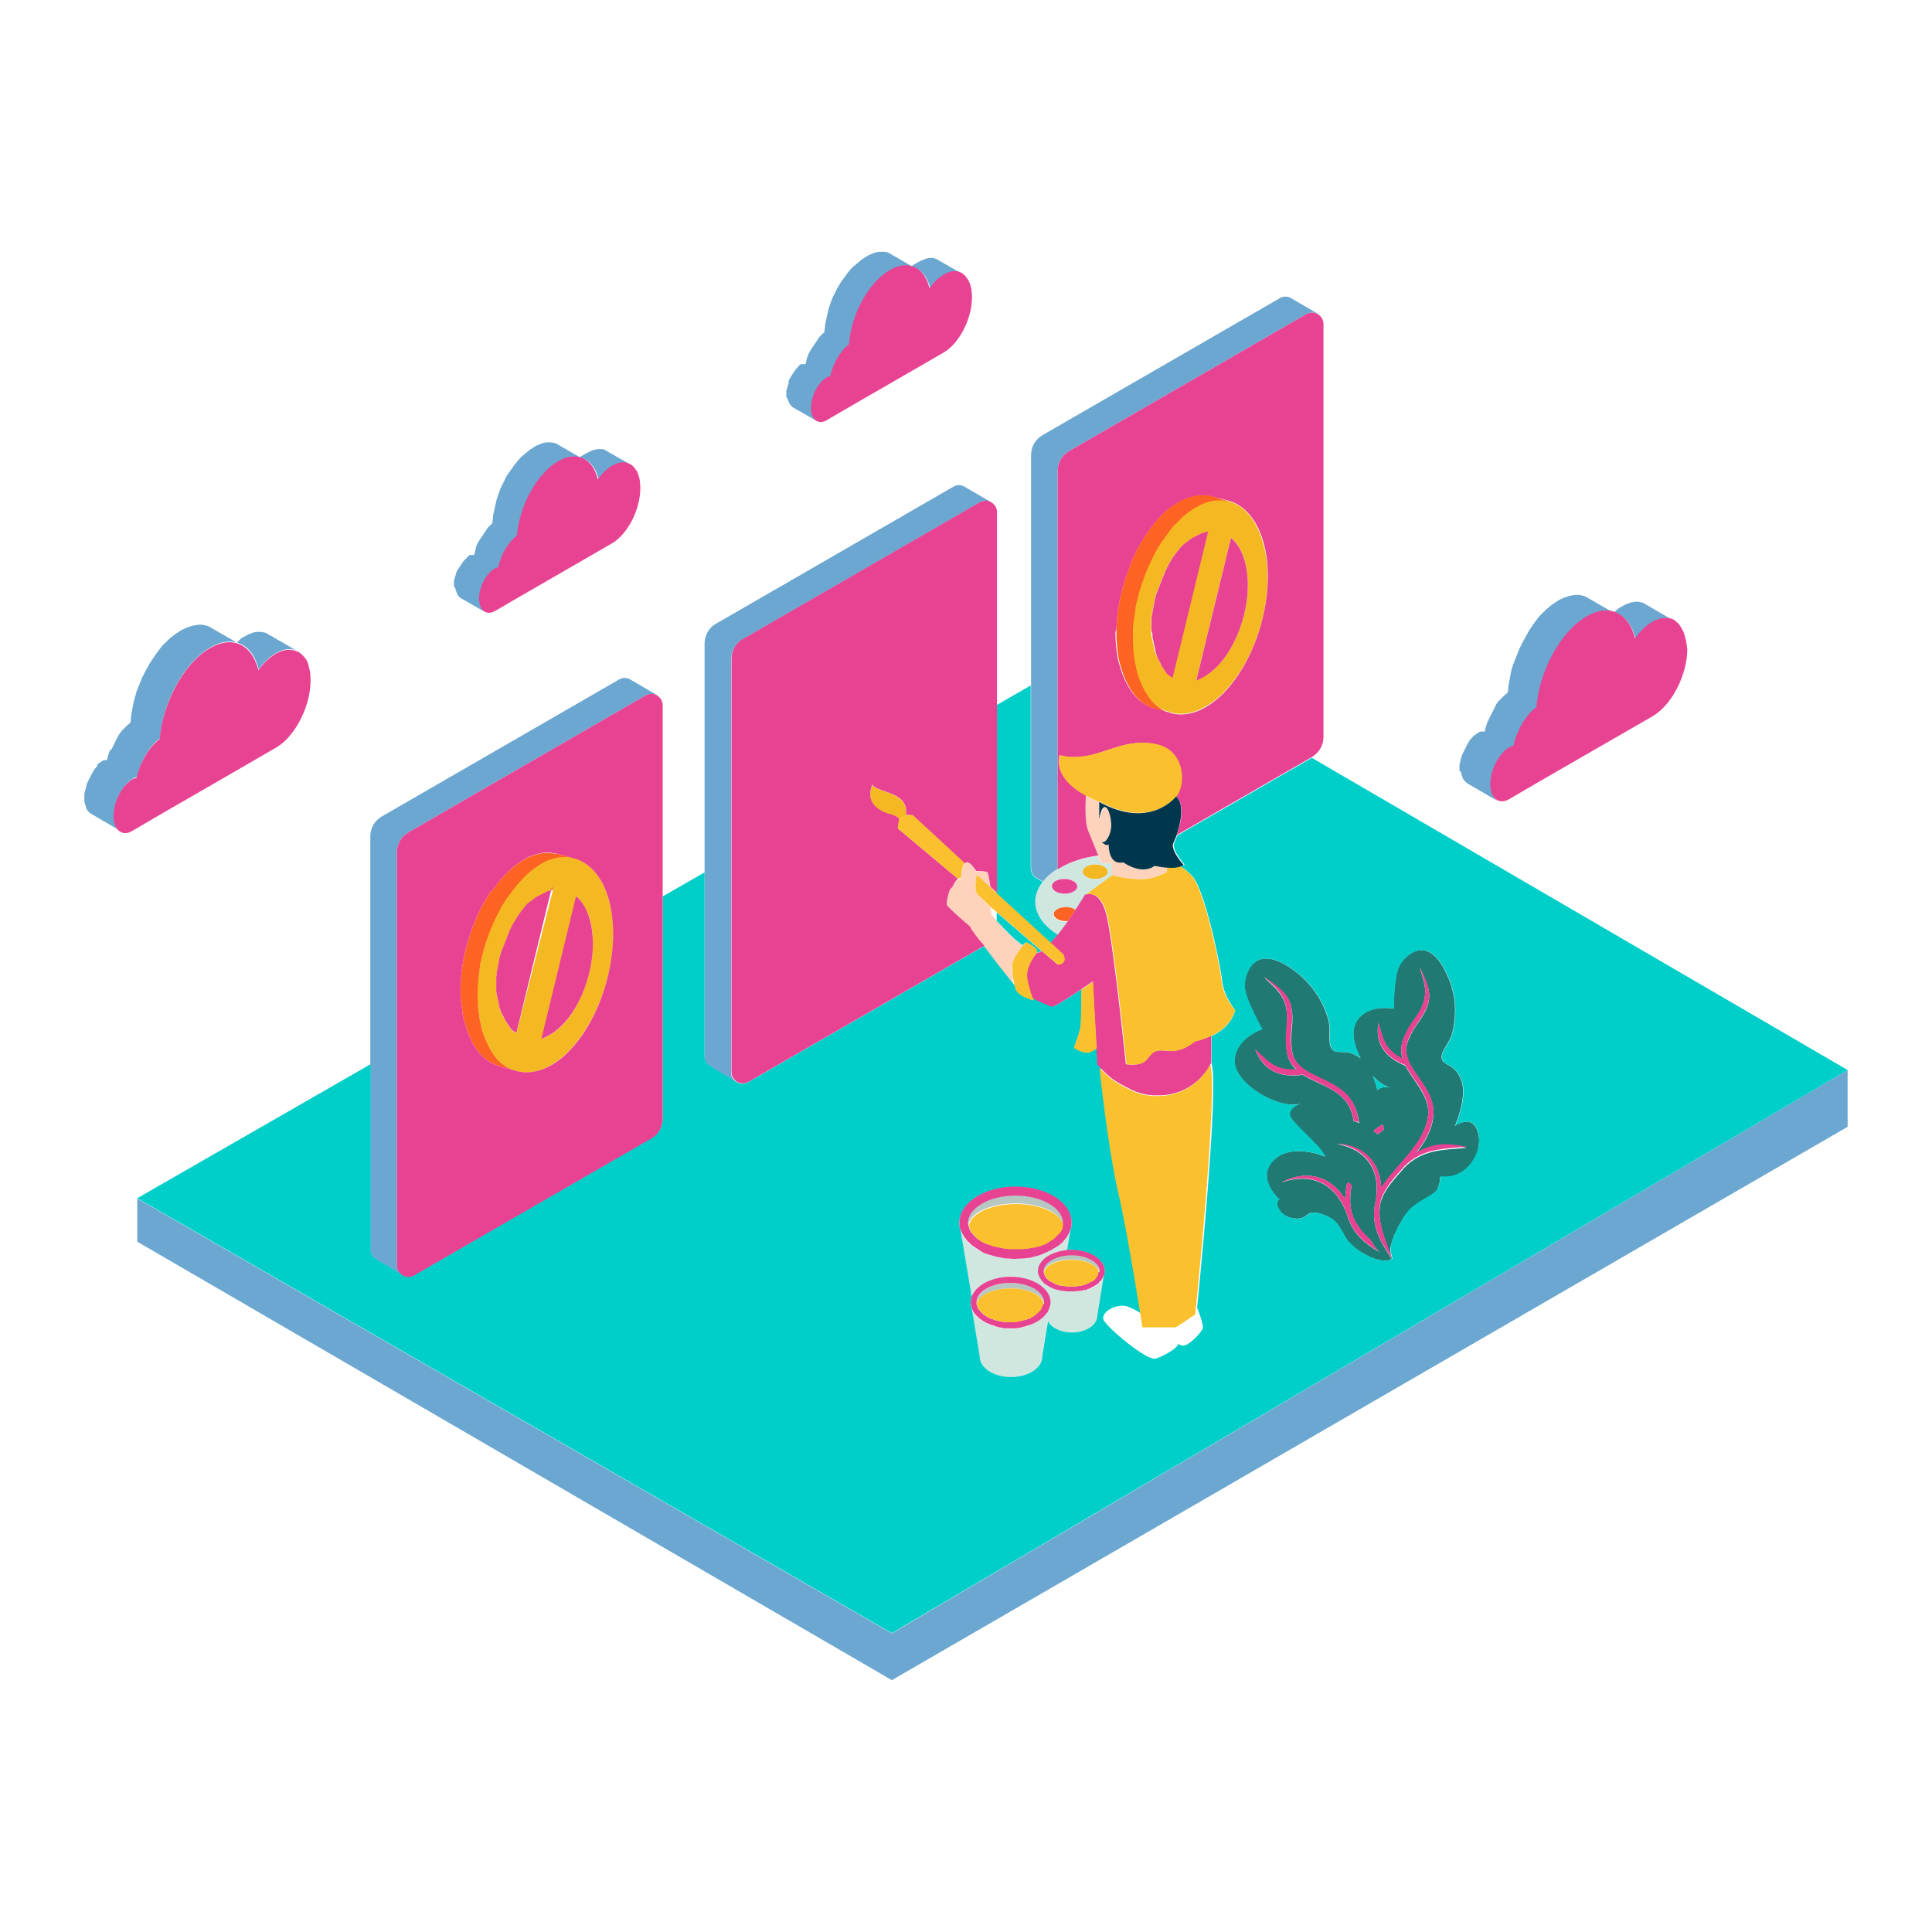 <?xml version="1.0" standalone="no"?>
<svg version="1.1" id="color_x5F_1" xmlns="http://www.w3.org/2000/svg" xmlns:xlink="http://www.w3.org/1999/xlink" x="0px" y="0px" width="600px" height="600px" viewBox="0 0 600 600" enable-background="new 0 0 600 600" xml:space="preserve">
<path id="color_x5F_11" fill="#6BA7D0" d="M573.795,332.303v17.639L276.97,521.787L42.634,385.621v-13.405L276.97,507.273
	L573.795,332.303z M244.516,123.669l0.101,0.302l0.101,0.302l0.101,0.202l0.101,0.302l0.101,0.202l0.101,0.202l0.101,0.202
	l0.101,0.202l0.202,0.201l0.202,0.202l0.101,0.202l0.202,0.202l7.559,4.334c0.907,0.706,2.117,0.706,3.427,0
	c-2.621,1.512-4.838-0.202-4.838-3.83s2.217-7.862,4.838-9.374c0.403-0.202,0.706-0.302,1.109-0.403
	c0.907-3.931,3.125-7.861,5.846-9.877c0.706-9.172,6.148-19.251,12.7-23.081c5.846-3.326,10.784-0.907,12.296,5.645
	c1.311-1.814,2.822-3.226,4.435-4.233c1.814-1.008,3.527-1.209,4.938-0.806l-7.559-4.334l-0.302-0.101l-0.403-0.101l-0.403-0.101
	h-0.403h-0.403h-0.403l-0.403,0.101l-0.403,0.101l-0.403,0.101l-0.403,0.202l-0.504,0.201l-0.504,0.202l-0.202,0.101l-0.101,0.101
	l-0.202,0.101l-0.201,0.101l-0.202,0.101l-0.202,0.101l-0.202,0.101l-0.202,0.101l-0.101,0.101l-0.202,0.101l-0.202,0.101
	l-0.101,0.101l-0.202,0.101l-0.202,0.202l-0.101,0.101h-0.101l-6.955-4.032l-0.403-0.202l-0.504-0.101l-0.403-0.101h-0.504h-0.504
	h-0.504h-0.504l-0.504,0.101l-0.504,0.101l-0.504,0.202l-0.504,0.202l-0.504,0.202l-0.504,0.202l-0.504,0.302l-0.504,0.302
	l-0.604,0.403l-0.605,0.403l-0.605,0.504l-0.604,0.504l-0.605,0.504l-0.604,0.504l-0.605,0.504l-0.504,0.604l-0.504,0.605
	l-0.504,0.605l-0.504,0.705l-0.504,0.706l-0.504,0.706l-0.504,0.706l-0.403,0.706l-0.504,0.806l-0.403,0.807l-0.403,0.806
	l-0.403,0.806l-0.403,0.807l-0.302,0.806l-0.302,0.806l-0.302,0.907l-0.303,0.907l-0.201,0.907l-0.202,0.907l-0.202,0.907
	l-0.202,0.907l-0.202,0.907l-0.101,0.907l-0.101,0.907l-0.101,0.907l-0.202,0.202l-0.302,0.202l-0.202,0.202l-0.202,0.201
	l-0.202,0.202l-0.201,0.202l-0.202,0.202l-0.202,0.302l-0.202,0.302l-0.202,0.302l-0.201,0.303l-0.202,0.302l-0.202,0.302
	l-0.202,0.303l-0.202,0.302l-0.202,0.302l-0.201,0.302l-0.202,0.303l-0.202,0.302l-0.202,0.302l-0.202,0.302l-0.202,0.403
	l-0.201,0.302l-0.202,0.403l-0.101,0.403l-0.201,0.302l-0.101,0.403l-0.101,0.403l-0.101,0.403l-0.101,0.403l-0.101,0.403
	l-0.101,0.403h-0.101h-0.101h-0.101h-0.101h-0.101h-0.101h-0.101h-0.101h-0.101h-0.101h-0.101h-0.101h-0.101h-0.101l-0.101,0.101
	h-0.101l-0.202,0.202l-0.202,0.202l-0.201,0.202l-0.202,0.202l0.202-0.101l-0.202,0.202l-0.202,0.202l-0.202,0.202l-0.202,0.201
	l-0.201,0.303l-0.202,0.302l-0.202,0.302l-0.202,0.303l-0.202,0.302l-0.202,0.302l-0.201,0.302l-0.202,0.302l-0.101,0.303
	l-0.202,0.302l-0.201,0.302l-0.101,0.303v0.604l-0.101,0.403l-0.101,0.302l-0.101,0.302l-0.101,0.403l-0.101,0.302l-0.101,0.403
	l-0.101,0.302v0.302v0.403v0.302v0.303v0.302v0.302L244.516,123.669z M322.123,272.736l1.814,1.008
	c1.108-1.411,2.62-2.721,4.535-3.931V146.246c0-2.52,1.311-4.838,3.528-6.148l73.677-42.533c0.907-0.504,1.915-0.605,2.822-0.303
	c0.303,0.101,0.504,0.202,0.705,0.303l0.102-0.101l-7.963-4.636c-1.108-0.806-2.62-1.008-3.931-0.202l-73.677,42.533
	c-2.218,1.31-3.528,3.628-3.528,6.148v71.459v56.845C320.208,271.023,321.015,272.232,322.123,272.736z M453.653,239.577
	l0.102,0.403l0.101,0.403l0.101,0.303l0.101,0.302l0.101,0.302l0.102,0.302l0.101,0.303l0.201,0.302l0.202,0.202l0.201,0.202
	l0.202,0.201l0.201,0.202l0.201,0.202l9.172,5.342c0.202,0.101,0.403,0.202,0.605,0.302c-1.411-0.706-2.318-2.419-2.318-5.039
	c0-4.435,2.62-9.575,5.846-11.39c0.403-0.302,0.907-0.504,1.311-0.504c1.108-4.838,3.83-9.575,7.155-11.994
	c0.807-11.289,7.459-23.585,15.623-28.221c7.156-4.132,13.203-1.008,15.018,6.854c1.512-2.217,3.427-4.031,5.342-5.14
	c2.318-1.31,4.334-1.512,6.148-0.907h-0.102l-9.172-5.342l-0.504-0.101l-0.402-0.101l-0.505-0.101h-0.504h-0.504l-0.504,0.101
	l-0.504,0.101l-0.504,0.101l-0.504,0.202l-0.504,0.202l-0.504,0.202l-0.504,0.302l-0.201,0.101l-0.202,0.101l-0.201,0.101
	l-0.202,0.101l-0.201,0.101l-0.201,0.101l-0.202,0.201l-0.201,0.101l-0.202,0.101l-0.201,0.202l-0.202,0.202l-0.201,0.202
	l-0.202,0.202l-0.201,0.201l-0.201,0.202h-0.102l-8.769-5.04l-0.504-0.201l-0.504-0.101l-0.504-0.101l-0.504-0.101h-0.504h-0.604
	l-0.604,0.101l-0.605,0.101l-0.604,0.101l-0.604,0.201l-0.604,0.202l-0.605,0.202l-0.604,0.302l-0.705,0.303l-0.605,0.403
	l-0.806,0.504l-0.706,0.504l-0.705,0.504l-0.706,0.605l-0.705,0.605l-0.706,0.705l-0.705,0.706l-0.706,0.706l-0.604,0.807
	l-0.604,0.806l-0.604,0.806l-0.605,0.907l-0.604,0.907l-0.504,0.907l-0.504,0.907l-0.504,0.907l-0.504,0.907l-0.504,1.008
	l-0.504,1.008l-0.403,1.008l-0.403,1.008l-0.403,1.008l-0.403,1.008l-0.402,1.008l-0.303,1.008l-0.303,1.109l-0.201,1.108
	l-0.201,1.109l-0.202,1.008l-0.201,1.109l-0.101,1.108l-0.102,1.109l-0.302,0.202l-0.303,0.302l-0.303,0.202l-0.302,0.302
	l-0.303,0.302l-0.302,0.302L466.151,217l-0.303,0.302l-0.302,0.302l-0.303,0.303l-0.201,0.302l-0.303,0.403l-0.201,0.403
	l-0.202,0.403l-0.201,0.403l-0.202,0.403l-0.201,0.403l-0.201,0.403l-0.202,0.403l-0.201,0.403l-0.202,0.403l-0.201,0.403
	l-0.202,0.403l-0.201,0.403l-0.201,0.504l-0.202,0.403l-0.201,0.403l-0.102,0.504l-0.201,0.504l-0.101,0.403l-0.101,0.504
	l-0.102,0.504h-0.101h-0.402h-0.101h-0.102h-0.101h-0.101h-0.101h-0.102h-0.101h-0.101l-0.101,0.101h-0.101h-0.102l-0.101,0.101
	h-0.101l-0.101,0.101l-0.303,0.202l-0.303,0.202l-0.302,0.202l-0.303,0.201l-0.302,0.202l-0.303,0.302l-0.201,0.303l-0.303,0.302
	l-0.303,0.302l-0.201,0.302l-0.201,0.303l-0.202,0.403l-0.201,0.303l-0.202,0.403l-0.201,0.403l-0.202,0.403l-0.201,0.403
	l-0.202,0.403l-0.201,0.403l-0.201,0.403l-0.202,0.403l-0.201,0.403l-0.101,0.403l-0.102,0.403l-0.101,0.403l-0.101,0.403
	l-0.101,0.403l-0.101,0.403l-0.102,0.403v0.403v0.403v0.403v0.403v0.403L453.653,239.577z M220.729,331.295l8.063,4.838
	c-1.008-0.604-1.713-1.713-1.713-3.023V204.704c0-2.52,1.311-4.838,3.528-6.148l73.677-42.533c0.403-0.303,0.907-0.403,1.311-0.403
	c0.807-0.101,1.512,0.101,2.218,0.504l0,0l0.101-0.101l-7.962-4.637c-1.109-0.806-2.621-1.008-3.931-0.202l-73.677,42.533
	c-2.217,1.209-3.528,3.628-3.528,6.148v71.157v57.148C218.814,329.582,219.62,330.69,220.729,331.295z M141.408,182.631v0.302
	l0.101,0.302l0.101,0.302l0.101,0.202l0.101,0.302l0.101,0.202l0.101,0.202l0.101,0.202l0.101,0.202l0.101,0.202l0.202,0.201
	l0.201,0.202l0.202,0.202l7.56,4.334c0.101,0,0.101,0.101,0.201,0.101c-1.008-0.604-1.612-2.016-1.612-3.931
	c0-3.628,2.117-7.861,4.838-9.374c0.403-0.202,0.706-0.302,1.108-0.403c0.907-3.931,3.125-7.862,5.846-9.877
	c0.705-9.172,6.148-19.251,12.8-23.081c5.846-3.326,10.785-0.907,12.296,5.645c1.311-1.814,2.822-3.226,4.435-4.233
	c1.814-1.008,3.527-1.209,4.938-0.806l-7.559-4.334l-0.302-0.101l-0.403-0.101h-0.403h-0.403h-0.403h-0.403l-0.403,0.101
	l-0.403,0.101l-0.504,0.101l-0.403,0.202l-0.504,0.202l-0.403,0.202l-0.201,0.101l-0.202,0.101l-0.202,0.101l-0.202,0.101
	l-0.202,0.101l-0.201,0.101l-0.101,0.101l-0.202,0.101l-0.202,0.101l-0.201,0.101l-0.101,0.101l-0.202,0.101l-0.201,0.101
	l-0.101,0.101l-0.202,0.202l0,0l-7.156-4.133l-0.403-0.201l-0.403-0.101l-0.504-0.101l-0.504-0.101h-0.504h-0.504h-0.504
	l-0.504,0.101l-0.504,0.101l-0.504,0.202l-0.504,0.202l-0.504,0.202l-0.504,0.202l-0.504,0.302l-0.504,0.302l-0.604,0.403
	l-0.605,0.403l-0.604,0.504l-0.605,0.504l-0.604,0.504l-0.605,0.504l-0.504,0.504l-0.504,0.604l-0.504,0.605l-0.504,0.604
	l-0.504,0.706l-0.504,0.706l-0.504,0.706l-0.504,0.706l-0.504,0.706l-0.403,0.806l-0.403,0.807l-0.403,0.806l-0.403,0.806
	l-0.403,0.807l-0.302,0.907l-0.302,0.807l-0.303,0.907l-0.302,0.907l-0.202,0.907l-0.202,0.907l-0.201,0.907l-0.202,0.907
	l-0.202,0.907l-0.101,0.907l-0.101,0.907l-0.101,0.907l-0.202,0.202l-0.202,0.202l-0.202,0.202l-0.202,0.202l-0.201,0.201
	l-0.202,0.202l-0.202,0.202l-0.202,0.302l-0.202,0.302l-0.202,0.303l-0.201,0.302l-0.202,0.302l-0.202,0.303L150.076,166
	l-0.202,0.302l-0.202,0.302l-0.201,0.302l-0.202,0.303l-0.202,0.302l-0.202,0.302l-0.202,0.303l-0.202,0.403l-0.201,0.302
	l-0.202,0.403l-0.101,0.302l-0.101,0.403l-0.101,0.403l-0.101,0.403l-0.101,0.403l-0.101,0.403l-0.101,0.403l-0.101,0.403h-0.101
	l0,0h-0.101h-0.101h-0.101h-0.101h-0.101h-0.101h-0.101h-0.101h-0.101h-0.101h-0.101h-0.101l-0.101,0.101h-0.101l-0.202,0.202
	l-0.202,0.202l-0.202,0.202l-0.202,0.202l-0.201,0.202l-0.202,0.201l-0.202,0.202l-0.202,0.202l-0.202,0.202l-0.202,0.302
	l-0.201,0.302l-0.202,0.303l-0.202,0.302l-0.202,0.302l-0.202,0.302l-0.202,0.303l-0.201,0.302l-0.202,0.302l-0.202,0.302
	l-0.101,0.303l-0.101,0.302l-0.101,0.302l-0.101,0.403l-0.101,0.302l-0.101,0.302l-0.101,0.403l-0.101,0.302l-0.101,0.403v0.302
	v0.302v0.403v0.302v0.303v0.302L141.408,182.631z M116.916,391.164l7.962,4.737h0.101c-0.101-0.101-0.202-0.101-0.302-0.202
	c-0.807-0.604-1.411-1.612-1.411-2.822V264.673c0-2.52,1.31-4.838,3.527-6.148l73.677-42.533c0.303-0.202,0.605-0.303,0.907-0.403
	c0.605-0.101,1.109-0.101,1.713,0c0.302,0.101,0.605,0.202,0.907,0.403l0.101-0.101l-7.962-4.636
	c-1.108-0.806-2.621-1.008-3.931-0.202l-73.677,42.533c-2.217,1.31-3.527,3.628-3.527,6.148v70.855v57.449
	C115.102,389.451,115.908,390.66,116.916,391.164z M49.689,229.296c0.806-11.288,7.458-23.484,15.622-28.221
	c7.156-4.132,13.204-1.008,15.018,6.854c1.613-2.217,3.427-4.031,5.443-5.14c2.318-1.31,4.536-1.512,6.249-0.806
	c-0.101,0-0.202-0.101-0.202-0.101l-9.272-5.342l-0.403-0.101l-0.504-0.101l-0.504-0.101h-0.504h-0.504h-0.504l-0.504,0.101
	l-0.504,0.101l-0.504,0.201l-0.504,0.202l-0.504,0.202l-0.504,0.302l-0.202,0.101l-0.202,0.101l-0.202,0.101l-0.201,0.101
	l-0.202,0.101l-0.202,0.101l-0.202,0.101l-0.202,0.202l-0.202,0.101l-0.201,0.201l-0.202,0.202l-0.202,0.202l-0.202,0.202
	l-0.202,0.202l-0.202,0.202l0,0l-8.769-5.04l-0.504-0.202l-0.504-0.101l-0.504-0.101l-0.504-0.101h-0.605h-0.604l-0.605,0.101
	l-0.604,0.101l-0.605,0.101l-0.604,0.202l-0.605,0.202l-0.604,0.201l-0.605,0.303l-0.706,0.302l-0.705,0.403l-0.706,0.504
	l-0.807,0.504l-0.706,0.504l-0.706,0.604l-0.705,0.605l-0.706,0.706l-0.706,0.706l-0.706,0.705l-0.605,0.807l-0.604,0.806
	l-0.605,0.807l-0.604,0.907l-0.605,0.907l-0.604,0.907l-0.504,0.907l-0.504,0.907l-0.504,0.907l-0.504,1.008l-0.504,1.008
	l-0.403,1.008l-0.403,1.008l-0.403,1.008l-0.403,1.008l-0.303,1.109l-0.302,1.008l-0.302,1.108l-0.202,1.109l-0.202,1.008
	l-0.202,1.109l-0.201,1.108l-0.101,1.109l-0.101,1.109l-0.302,0.201l-0.303,0.303l-0.302,0.202l-0.302,0.302l-0.302,0.302
	l-0.303,0.302l-0.302,0.302l-0.302,0.303l-0.302,0.302l-0.303,0.403l-0.202,0.302l-0.302,0.403l-0.202,0.302l-0.201,0.403
	l-0.202,0.403l-0.202,0.403l-0.202,0.403l-0.202,0.403l-0.202,0.403l-0.202,0.403l-0.201,0.403l-0.202,0.403l-0.202,0.403
	l-0.202,0.403h-0.302l-0.202,0.403l-0.202,0.403l-0.101,0.504l-0.202,0.504l-0.101,0.403l-0.101,0.504l-0.101,0.504l0,0H33.16
	h-0.101h-0.101h-0.101h-0.101h-0.101h-0.101h-0.101h-0.101l-0.101,0.101h-0.101h-0.101l-0.101,0.101H31.85l-0.101,0.101
	l-0.302,0.202l-0.302,0.201l-0.302,0.202l-0.303,0.202l-0.302,0.302v0.403l-0.302,0.302l-0.202,0.302l-0.302,0.303l-0.202,0.302
	l-0.202,0.302l-0.202,0.403l-0.202,0.302l-0.201,0.403l-0.202,0.403l-0.202,0.403l-0.202,0.403l-0.202,0.403l-0.202,0.403
	l-0.201,0.403l-0.202,0.403l-0.101,0.403l-0.101,0.403l-0.101,0.403l-0.101,0.403l-0.101,0.403l-0.101,0.403l-0.101,0.403
	l-0.101,0.403v0.403v0.403v0.403v0.403v0.403v0.403l0.101,0.403l0.101,0.403l0.101,0.302l0.101,0.302l0.101,0.303l0.101,0.302
	l0.101,0.302l0.101,0.302l0.202,0.202l0.201,0.202l0.202,0.202l0.202,0.202l0.202,0.202l9.172,5.342
	c0.202,0.101,0.403,0.202,0.604,0.302c-1.411-0.706-2.318-2.419-2.318-5.04c0-4.435,2.621-9.575,5.846-11.389
	c0.403-0.302,0.907-0.504,1.31-0.504C43.642,236.452,46.363,231.715,49.689,229.296z M151.991,190.291
	c0.202,0,0.504-0.101,0.806-0.101C152.495,190.291,152.192,190.291,151.991,190.291z"></path>
<path id="color_x5F_10" fill="#207973" d="M457.182,348.832c-2.218-1.41-5.342,0.807-5.342,0.807s4.031-8.971,1.915-14.313
	c-2.117-5.342-5.745-4.132-6.048-6.854c-0.201-2.217,2.52-4.535,3.326-7.76c0.403-1.513,0.705-3.428,0.807-5.645
	c0.201-3.729-0.403-8.266-2.822-13.104c-5.745-11.893-12.599-5.442-14.413-2.116c-1.814,3.326-1.814,13.405-1.814,13.405
	s-8.466-1.713-11.691,4.232c-1.512,2.822-0.705,7.156,1.411,11.188c-4.637-3.528-7.357-0.706-8.971-3.024
	c-1.31-1.914-0.101-5.441-1.008-8.869c-0.403-1.512-1.108-3.527-2.217-5.645c-1.814-3.426-4.737-7.256-9.475-10.481
	c-11.49-7.761-14.413,1.714-14.313,5.745c0.102,3.931,5.443,13.203,5.443,13.203s-8.668,2.923-8.567,10.079
	c0.101,7.155,14.211,15.22,20.562,13.002c0,0-3.83,1.21-3.428,3.628c0.504,2.42,9.475,9.273,10.986,12.901
	c0,0-10.28-4.536-16.025,1.108c-5.645,5.645,1.814,12.195,1.814,12.195s-1.21,0.504-0.504,2.318c0.806,1.814,2.52,3.527,6.047,3.629
	c3.629,0,2.52-2.923,7.257-1.512c4.737,1.512,5.443,3.225,7.56,7.055c2.318,4.334,11.288,9.172,14.514,6.955l0,0
	c-3.629-5.645-6.753-10.583-4.938-18.041c1.915-11.894-5.443-16.53-12.196-17.639c8.164,0.402,13.607,5.342,13.909,13.707
	c1.21-2.016,2.923-4.031,4.737-6.047c0.403-0.504,0.705-0.907,1.108-1.311c3.83-4.334,7.862-9.071,8.668-14.816
	c0.605-4.435-1.915-7.962-4.233-11.389c-1.008-1.512-2.016-2.923-2.821-4.436c-6.249-2.62-9.374-6.651-8.366-13.304
	c1.613,5.342,1.915,8.265,7.56,11.288c-0.604-2.016-0.705-4.132,0.303-6.45c1.209-2.821,2.419-4.535,3.527-6.147
	c4.838-6.754,3.124-10.382,1.411-16.026c3.427,7.055,4.636,10.079-0.202,16.932c-1.108,1.512-2.217,3.226-3.325,5.846
	c-1.814,4.334,0.604,7.762,3.225,11.49c2.52,3.629,5.141,7.459,4.536,12.498c-0.504,4.031-2.621,7.66-5.141,10.885
	c6.35-3.225,9.373-2.721,15.622-1.512c-7.257,0.605-13.908,0.403-19.553,6.25l-0.403,0.504c-2.52,2.821-4.838,5.441-6.047,8.063
	c-0.303,0.705-0.605,1.411-0.807,2.117c-0.101,0.806-0.202,1.209-0.202,1.31c-0.806,5.342,2.017,11.288,3.729,16.429l0,0v-0.101
	c0-0.504-0.806-2.419-0.403-4.032c0.706-3.023,2.621-6.652,2.822-6.854c0.604-1.108,1.311-2.217,2.117-3.326
	c2.923-3.93,8.769-5.14,9.676-7.76c1.008-2.621,0.705-3.528,0.705-3.528s5.645,1.311,9.676-3.931
	C460.81,355.888,459.398,350.344,457.182,348.832z M417.772,372.418c0-1.613,0.303-3.326,0.604-5.141
	c0.403,0.101,0.907,0.303,1.411,0.807c-0.403,2.217-0.604,4.334-0.403,6.147c0.102,0.806,0.202,1.512,0.403,2.318
	c0.303,0.806,0.403,1.21,0.403,1.31c1.108,2.822,3.125,5.242,5.544,7.357c0.705,1.311,1.612,2.621,2.52,3.528
	c-4.536-2.62-8.265-5.644-9.979-11.691c-4.435-11.894-13.707-12.196-20.46-9.776C405.477,363.246,413.035,364.857,417.772,372.418z
	 M420.394,348.229c-0.202-1.311-0.505-2.521-1.009-3.73c-1.813-4.434-5.946-6.35-9.877-8.164c-1.714-0.806-3.427-1.611-4.938-2.52
	c-7.056,0.908-12.095-1.209-14.716-7.76c4.334,4.031,6.148,6.551,12.901,6.35c-1.612-1.512-2.822-3.326-3.124-6.048
	c-0.403-3.124-0.202-5.442,0-7.458c0.806-8.77-2.621-11.188-7.156-15.422c6.854,4.738,9.575,6.754,8.769,15.623
	c-0.202,1.915-0.403,4.133,0,7.156c0.604,4.838,4.737,6.753,8.97,8.769c4.233,2.016,8.668,4.032,10.685,9.071
	c0.604,1.512,1.008,3.124,1.209,4.736C421.502,348.43,420.998,348.328,420.394,348.229z M426.541,351.15
	c0.907-0.705,1.915-1.41,2.923-1.914c0.102,0.504,0.202,1.008,0.403,1.512c-0.705,0.504-1.311,1.008-2.016,1.512
	C427.448,351.957,426.944,351.554,426.541,351.15z M431.883,337.746c0,0-2.923-0.605-4.132,0.806
	c-0.303-1.411-0.807-2.923-1.411-4.435C428.154,336.032,430.069,337.443,431.883,337.746z"></path>
<path id="color_x5F_9" fill="#F4B922" d="M342.886,272.333c-1.512,0.907-3.931,0.907-5.543,0c-1.512-0.907-1.512-2.318,0-3.226
	c1.411-0.907,3.83-0.907,5.342-0.101c0.101,0,0.101,0.101,0.201,0.101c0,0,0.101,0.101,0.202,0.101
	C344.499,270.116,344.397,271.527,342.886,272.333z M270.922,243.709c-2.621,6.35,3.125,8.668,6.047,9.374
	c2.419,0.605,2.419,1.613,2.318,1.915l0,0c0-0.101,0-0.101,0.101-0.202c0.101-0.403,0.302-0.806,0.504-1.008
	c0.101-0.101,0.101-0.101,0.202-0.202c0.101-0.101,0.302-0.202,0.403-0.202l0,0c0.101-0.101,0.303-0.101,0.504-0.101
	c0.101,0,0.202,0,0.303,0l0,0C282.614,245.826,271.93,246.229,270.922,243.709z M189.182,279.792
	c3.83,14.211-1.311,34.067-11.39,45.355c-0.403,0.504-0.806,0.908-1.209,1.311c-0.403,0.403-0.806,0.807-1.209,1.21
	c-5.342,4.737-10.784,6.35-15.42,4.838l0,0c-0.101,0-0.202-0.101-0.403-0.101c-0.202-0.102-0.302-0.102-0.403-0.202
	c-0.302-0.101-0.604-0.202-0.907-0.403c-0.101-0.101-0.303-0.101-0.403-0.201c-0.202-0.102-0.302-0.201-0.403-0.201
	c-0.302-0.202-0.504-0.303-0.806-0.504c-0.302-0.202-0.504-0.404-0.806-0.605c-0.202-0.201-0.504-0.402-0.706-0.604
	c-0.101-0.101-0.202-0.202-0.403-0.403c-0.101-0.101-0.202-0.201-0.403-0.403c-0.201-0.201-0.504-0.504-0.705-0.806
	c-0.202-0.303-0.403-0.605-0.605-0.908c-0.101-0.201-0.202-0.302-0.302-0.504c-0.101-0.201-0.202-0.302-0.303-0.504
	c-0.201-0.302-0.403-0.604-0.604-1.008c-0.202-0.302-0.403-0.705-0.504-1.108c-0.101-0.201-0.202-0.302-0.202-0.504
	c-0.101-0.202-0.202-0.403-0.202-0.504c-0.202-0.403-0.302-0.806-0.504-1.21c-0.101-0.201-0.202-0.402-0.202-0.604
	c-0.101-0.202-0.202-0.404-0.202-0.605c-0.201-0.403-0.302-0.907-0.403-1.311c-0.101-0.504-0.202-0.906-0.302-1.41
	c-0.101-0.504-0.202-0.908-0.303-1.412c-0.101-0.504-0.202-1.008-0.202-1.512c-0.101-0.504-0.101-1.008-0.201-1.512
	c0-0.201,0-0.504-0.101-0.807c0-0.201,0-0.504-0.101-0.806c0-0.504-0.101-1.008-0.101-1.512s0-1.008,0-1.512
	c0-0.505,0-1.009,0-1.513s0-1.107,0.101-1.611c0-0.303,0-0.505,0.101-0.807c0-0.303,0.101-0.504,0.101-0.807
	c0.101-0.504,0.101-1.109,0.201-1.613c0.101-0.504,0.202-1.107,0.202-1.611c0-0.303,0.101-0.505,0.101-0.807l0,0
	c0-0.302,0.101-0.504,0.101-0.806c0.101-0.302,0.101-0.504,0.202-0.806l0,0c0-0.202,0.101-0.504,0.202-0.807
	c0.101-0.302,0.101-0.504,0.202-0.806l0,0c0.101-0.302,0.101-0.504,0.201-0.806c0.101-0.504,0.202-1.109,0.403-1.613
	s0.302-1.109,0.504-1.613c0.101-0.202,0.202-0.504,0.202-0.806c0.101-0.302,0.202-0.504,0.202-0.806
	c0.202-0.504,0.302-1.008,0.504-1.512c0.101-0.302,0.202-0.504,0.302-0.806c0.101-0.302,0.202-0.504,0.302-0.806
	c0.101-0.202,0.202-0.504,0.303-0.706l0,0c0.101-0.202,0.202-0.504,0.302-0.706c0.202-0.504,0.403-1.008,0.706-1.512
	c0.202-0.504,0.504-0.907,0.706-1.411s0.504-0.907,0.706-1.411s0.504-0.907,0.806-1.411c0.202-0.504,0.504-0.907,0.806-1.31
	c0.303-0.504,0.504-0.907,0.907-1.311c0.302-0.403,0.605-0.907,0.907-1.209c0.302-0.403,0.604-0.806,0.907-1.209
	c0.201-0.202,0.302-0.403,0.504-0.604s0.302-0.403,0.504-0.605c0.302-0.403,0.604-0.706,1.008-1.108
	c0.202-0.202,0.302-0.403,0.504-0.504c0.202-0.202,0.302-0.303,0.504-0.504c0.202-0.202,0.302-0.303,0.504-0.504
	c0.202-0.202,0.302-0.303,0.504-0.504c0.303-0.302,0.706-0.604,1.008-0.907c0.303-0.303,0.706-0.605,1.008-0.807
	c0.302-0.302,0.706-0.504,1.008-0.706c0.302-0.201,0.706-0.504,1.008-0.706c0.302-0.201,0.706-0.403,1.008-0.604
	c0.202-0.101,0.302-0.202,0.504-0.202c0.202-0.101,0.302-0.202,0.504-0.202c0.303-0.202,0.706-0.302,1.008-0.403
	c0.302-0.101,0.705-0.202,1.008-0.303c0.302-0.101,0.706-0.202,1.008-0.302s0.706-0.101,1.008-0.202
	c0.302,0,0.605-0.101,1.008-0.101c0.302,0,0.605,0,1.008,0c0.303,0,0.605,0,0.907,0s0.605,0.101,0.907,0.202
	c0.202,0,0.302,0,0.504,0.101c0.202,0,0.302,0.101,0.504,0.101C183.135,267.898,187.166,272.333,189.182,279.792z M171.745,276.365
	c-0.101,0-0.201,0.101-0.302,0.101c-0.101,0-0.202,0.101-0.302,0.101s-0.202,0.101-0.403,0.101
	c-0.101,0.101-0.202,0.101-0.403,0.101c-0.101,0-0.202,0.101-0.303,0.101c-0.101,0.101-0.201,0.101-0.403,0.202
	c-0.101,0-0.202,0.101-0.403,0.202c-0.101,0.101-0.202,0.101-0.403,0.202c-0.101,0.101-0.201,0.101-0.403,0.202
	c-0.101,0.101-0.202,0.202-0.403,0.202c-0.101,0.101-0.202,0.101-0.403,0.202c-0.101,0.101-0.201,0.201-0.403,0.201
	c-0.101,0.101-0.202,0.202-0.403,0.202c-0.101,0.101-0.202,0.202-0.403,0.202c-0.101,0.101-0.201,0.202-0.302,0.302
	c-0.101,0.101-0.202,0.202-0.403,0.303c-0.101,0.101-0.202,0.201-0.403,0.302c-0.101,0.101-0.202,0.202-0.403,0.302
	c-0.101,0.101-0.202,0.202-0.403,0.302c-0.101,0.101-0.202,0.202-0.403,0.302l0,0c-0.101,0.101-0.202,0.202-0.403,0.303
	c-0.101,0.101-0.202,0.202-0.302,0.403c-0.101,0.101-0.202,0.202-0.403,0.403c-0.101,0.202-0.201,0.302-0.302,0.403
	c-0.101,0.101-0.202,0.302-0.302,0.403c-0.101,0.101-0.202,0.303-0.302,0.403c-0.101,0.202-0.202,0.302-0.303,0.403
	c-0.101,0.101-0.201,0.302-0.302,0.403c-0.101,0.202-0.202,0.303-0.302,0.403c-0.101,0.202-0.202,0.302-0.302,0.504
	c-0.101,0.202-0.202,0.302-0.303,0.403c-0.101,0.202-0.201,0.302-0.302,0.504c-0.101,0.202-0.202,0.302-0.302,0.504
	c-0.101,0.202-0.202,0.302-0.302,0.504l0,0c-0.101,0.202-0.202,0.302-0.303,0.504c-0.101,0.202-0.202,0.302-0.302,0.504l0,0
	c-0.101,0.202-0.202,0.302-0.202,0.504c-0.101,0.202-0.202,0.302-0.302,0.504s-0.202,0.303-0.202,0.504
	c-0.101,0.202-0.202,0.303-0.202,0.504c-0.101,0.201-0.202,0.302-0.202,0.504c-0.101,0.201-0.201,0.302-0.201,0.504
	c-0.101,0.201-0.202,0.302-0.202,0.504c-0.101,0.202-0.202,0.302-0.202,0.504l0,0l0,0c-0.101,0.202-0.101,0.403-0.202,0.504
	c-0.101,0.202-0.202,0.403-0.202,0.504c-0.101,0.202-0.101,0.302-0.202,0.504c-0.101,0.202-0.101,0.403-0.201,0.504
	c-0.101,0.202-0.101,0.403-0.202,0.504c-0.101,0.202-0.101,0.403-0.202,0.504c-0.101,0.202-0.101,0.403-0.202,0.504
	c-0.101,0.202-0.101,0.403-0.202,0.504c-0.101,0.202-0.101,0.403-0.201,0.504c0,0.201-0.101,0.403-0.101,0.504
	c-0.101,0.202-0.101,0.403-0.202,0.504c0,0.202-0.101,0.403-0.101,0.604c-0.101,0.202-0.101,0.403-0.101,0.504
	c0,0.202-0.101,0.403-0.101,0.504l0,0c0,0.202-0.101,0.403-0.101,0.504c-0.101,0.201-0.101,0.403-0.101,0.504l0,0
	c0,0.201-0.101,0.403-0.101,0.504c0,0.202-0.101,0.403-0.101,0.504c0,0.202-0.101,0.403-0.101,0.604s0,0.403-0.101,0.504
	c0,0.201,0,0.403-0.101,0.605c0,0.201,0,0.402,0,0.504c0,0.201,0,0.402-0.101,0.504c0,0.201,0,0.402,0,0.504
	c0,0.201,0,0.402,0,0.604c0,0.201,0,0.403,0,0.504s0,0.403,0,0.504c0,0.202,0,0.403,0,0.504c0,0.202,0,0.403,0,0.504
	c0,0.202,0,0.302,0,0.504s0,0.403,0,0.504c0,0.202,0,0.403,0,0.504c0,0.202,0,0.303,0.101,0.504c0,0.202,0,0.303,0.101,0.504
	c0,0.202,0,0.403,0.101,0.504c0,0.202,0.101,0.403,0.101,0.505c0,0.201,0,0.302,0.101,0.504c0,0.201,0.101,0.302,0.101,0.504
	c0,0.201,0.101,0.302,0.101,0.504c0.101,0.302,0.201,0.705,0.201,1.008c0,0.201,0.101,0.302,0.101,0.504
	c0.101,0.201,0.101,0.302,0.202,0.402c0,0.202,0.101,0.303,0.101,0.504c0.101,0.202,0.101,0.303,0.202,0.403
	c0.101,0.202,0.101,0.303,0.202,0.403c0,0.201,0.101,0.303,0.202,0.403c0.101,0.202,0.101,0.302,0.201,0.403
	c0.101,0.101,0.101,0.303,0.202,0.402c0.101,0.102,0.101,0.202,0.202,0.404c0.101,0.1,0.101,0.201,0.202,0.402
	c0.101,0.201,0.302,0.504,0.403,0.705c0.101,0.102,0.201,0.202,0.201,0.303c0.101,0.102,0.202,0.201,0.202,0.303
	c0.101,0.101,0.202,0.201,0.202,0.303c0.101,0.101,0.202,0.201,0.202,0.302c0.101,0.101,0.202,0.202,0.202,0.303
	c0.101,0.101,0.202,0.201,0.202,0.302c0.101,0.102,0.201,0.202,0.201,0.303c0.101,0.101,0.202,0.201,0.202,0.201
	c0.101,0.102,0.202,0.202,0.302,0.202c0.101,0.101,0.202,0.201,0.202,0.201c0.101,0.101,0.202,0.101,0.302,0.202
	c0.101,0.101,0.202,0.201,0.303,0.201c0.101,0.102,0.202,0.102,0.302,0.201l0.101,0.102L171.745,276.365z M183.235,285.738
	c-0.907-3.326-2.419-5.846-4.233-7.458l-10.784,44.347c1.713-0.604,3.527-1.612,5.342-3.225c0.302-0.202,0.605-0.504,0.907-0.807
	s0.604-0.605,0.907-0.907C182.328,309.727,185.957,295.716,183.235,285.738z M381.085,213.875c-0.403,0.403-0.806,0.907-1.209,1.31
	s-0.807,0.807-1.21,1.109c-5.342,4.737-10.784,6.35-15.421,4.838c-0.302-0.101-0.604-0.202-0.907-0.302
	c-0.302-0.101-0.604-0.202-0.906-0.403c-0.102-0.101-0.303-0.202-0.403-0.202c-0.202-0.101-0.303-0.202-0.403-0.202
	c-0.201-0.101-0.303-0.202-0.403-0.202c-0.201-0.101-0.302-0.201-0.403-0.201c-0.302-0.202-0.504-0.403-0.806-0.605
	c-0.303-0.202-0.504-0.403-0.706-0.604c-0.201-0.202-0.504-0.504-0.705-0.706c-0.202-0.202-0.504-0.504-0.706-0.807
	c-0.201-0.302-0.403-0.504-0.604-0.907c-0.201-0.303-0.403-0.605-0.604-0.907c-0.202-0.302-0.403-0.605-0.605-1.008
	c-0.201-0.303-0.402-0.706-0.504-1.008c-0.201-0.403-0.302-0.706-0.504-1.109c-0.201-0.403-0.302-0.806-0.504-1.209
	c-0.201-0.403-0.302-0.807-0.403-1.209c-0.201-0.403-0.302-0.907-0.402-1.311c-0.102-0.504-0.202-0.907-0.303-1.411
	s-0.201-1.008-0.303-1.411c-0.101-0.504-0.201-1.008-0.201-1.512c0-0.202-0.101-0.504-0.101-0.706s-0.101-0.504-0.101-0.706
	c-0.102-0.504-0.102-1.008-0.102-1.512c0-0.504-0.101-1.008-0.101-1.512s0-1.008,0-1.512s0-1.109,0-1.613c0-0.302,0-0.504,0-0.806
	c0-0.202,0-0.504,0-0.806c0-0.202,0-0.504,0.101-0.807c0-0.302,0.102-0.504,0.102-0.806s0.101-0.504,0.101-0.806
	c0-0.303,0.101-0.504,0.101-0.807c0-0.302,0.101-0.504,0.101-0.806s0.101-0.504,0.101-0.806c0-0.202,0.102-0.504,0.102-0.807l0,0
	c0-0.302,0.101-0.504,0.101-0.806c0.101-0.302,0.101-0.504,0.201-0.806l0,0c0-0.303,0.101-0.504,0.202-0.807
	c0.101-0.504,0.201-1.008,0.403-1.612c0.101-0.504,0.201-1.008,0.402-1.613c0.202-0.504,0.303-1.008,0.504-1.512
	c0.202-0.504,0.303-1.008,0.504-1.512c0.202-0.504,0.303-1.008,0.505-1.512c0.201-0.504,0.402-1.008,0.604-1.512
	c0.101-0.202,0.201-0.504,0.302-0.706l0,0c0.102-0.302,0.202-0.504,0.303-0.706s0.201-0.504,0.303-0.706
	c0.101-0.202,0.201-0.504,0.302-0.706c0.202-0.504,0.504-1.008,0.706-1.512c0.201-0.504,0.504-0.907,0.705-1.411
	c0.202-0.504,0.504-0.907,0.807-1.411c0.201-0.504,0.504-0.907,0.806-1.31c0.202-0.202,0.303-0.403,0.403-0.605
	c0.102-0.201,0.303-0.403,0.403-0.604c0.303-0.403,0.604-0.907,0.907-1.311c0.303-0.403,0.604-0.806,0.907-1.209
	c0.201-0.202,0.302-0.403,0.504-0.604c0.201-0.202,0.302-0.403,0.504-0.605c0.303-0.403,0.604-0.806,1.008-1.108
	c0.201-0.202,0.303-0.303,0.504-0.504c0.202-0.202,0.303-0.303,0.504-0.504c0.403-0.303,0.706-0.706,1.008-1.008
	c0.202-0.202,0.303-0.302,0.504-0.504l0,0c0.202-0.101,0.303-0.302,0.504-0.403c0.303-0.303,0.706-0.504,1.008-0.807
	c0.202-0.101,0.303-0.201,0.504-0.403c0.202-0.101,0.303-0.202,0.504-0.403c0.303-0.202,0.706-0.504,1.009-0.605
	c0.201-0.101,0.302-0.201,0.504-0.302c0.201-0.101,0.302-0.202,0.504-0.302c0.302-0.202,0.705-0.403,1.008-0.504
	c0.403-0.202,0.705-0.302,1.008-0.403c0.201-0.101,0.302-0.101,0.504-0.202c0.201-0.101,0.302-0.101,0.504-0.202
	c0.302-0.101,0.705-0.201,1.008-0.201c0.201,0,0.303-0.101,0.504-0.101s0.303-0.101,0.504-0.101s0.303-0.101,0.504-0.101
	s0.303,0,0.504-0.101c0.202,0,0.303,0,0.504,0c0.202,0,0.303,0,0.504,0c0.303,0,0.604,0,0.907,0.101
	c0.303,0,0.604,0.101,0.907,0.101c0.303,0.101,0.604,0.101,0.907,0.202c4.838,1.209,8.869,5.745,10.885,13.203
	C396.305,182.731,391.265,202.587,381.085,213.875z M375.139,165.093c-0.101,0-0.201,0-0.303,0.101
	c-0.101,0-0.201,0.101-0.302,0.101s-0.202,0.101-0.403,0.101c-0.101,0-0.202,0.101-0.403,0.101c-0.101,0-0.201,0.101-0.303,0.101
	c-0.101,0-0.201,0.101-0.402,0.101c-0.102,0.101-0.202,0.101-0.403,0.201c-0.101,0.101-0.202,0.101-0.403,0.202
	c-0.101,0.101-0.201,0.101-0.403,0.202c-0.101,0.101-0.201,0.101-0.403,0.202c-0.101,0.101-0.201,0.202-0.403,0.202
	c-0.101,0.101-0.201,0.201-0.402,0.201c-0.102,0.101-0.202,0.202-0.403,0.202c-0.101,0.101-0.202,0.202-0.403,0.303
	c-0.101,0.101-0.201,0.201-0.403,0.201c-0.101,0.101-0.201,0.202-0.302,0.303c-0.102,0.101-0.202,0.202-0.403,0.302
	c-0.101,0.101-0.202,0.202-0.403,0.302c-0.101,0.101-0.202,0.202-0.403,0.302c-0.101,0.101-0.201,0.202-0.403,0.303
	c-0.101,0.101-0.201,0.201-0.403,0.403c-0.101,0.101-0.201,0.202-0.402,0.403c-0.102,0.101-0.202,0.202-0.303,0.403
	c-0.101,0.101-0.201,0.202-0.303,0.403c-0.101,0.202-0.201,0.303-0.402,0.403c-0.102,0.202-0.202,0.302-0.303,0.403
	c-0.101,0.101-0.202,0.302-0.303,0.403c-0.101,0.202-0.201,0.302-0.302,0.403c-0.102,0.202-0.202,0.302-0.303,0.403
	c-0.101,0.202-0.201,0.302-0.303,0.403c-0.101,0.202-0.201,0.303-0.302,0.504c-0.101,0.202-0.202,0.303-0.303,0.504
	c-0.101,0.202-0.201,0.303-0.302,0.504c-0.102,0.202-0.202,0.303-0.303,0.504l0,0c-0.101,0.201-0.201,0.302-0.201,0.504
	c-0.102,0.202-0.202,0.302-0.303,0.504l0,0c-0.101,0.202-0.201,0.302-0.201,0.504c-0.102,0.202-0.202,0.302-0.303,0.504
	s-0.201,0.302-0.201,0.504c-0.102,0.202-0.202,0.302-0.202,0.504c-0.101,0.202-0.201,0.302-0.201,0.504
	c-0.102,0.202-0.202,0.302-0.202,0.504c-0.101,0.202-0.201,0.302-0.201,0.504c-0.101,0.202-0.202,0.303-0.202,0.504l0,0
	c-0.101,0.201-0.101,0.302-0.201,0.504c-0.101,0.201-0.202,0.302-0.202,0.504c-0.101,0.201-0.101,0.403-0.201,0.504
	c-0.101,0.201-0.101,0.403-0.201,0.504c-0.102,0.202-0.102,0.403-0.202,0.504c-0.101,0.202-0.101,0.403-0.201,0.504
	c-0.101,0.202-0.101,0.403-0.202,0.504c-0.101,0.202-0.101,0.403-0.201,0.504c0,0.202-0.101,0.403-0.201,0.504
	c0,0.202-0.102,0.403-0.102,0.605c-0.101,0.202-0.101,0.403-0.201,0.504c0,0.202-0.101,0.403-0.101,0.504
	c-0.102,0.202-0.102,0.403-0.102,0.604s-0.101,0.403-0.101,0.504l0,0c0,0.201-0.101,0.403-0.101,0.504
	c-0.101,0.201-0.101,0.403-0.101,0.604s-0.101,0.403-0.101,0.504c0,0.202-0.102,0.403-0.102,0.605s-0.101,0.403-0.101,0.504
	c0,0.202,0,0.403-0.101,0.604c0,0.202,0,0.403-0.101,0.504c0,0.202,0,0.403-0.102,0.504c0,0.202,0,0.403,0,0.605s0,0.403,0,0.504
	c0,0.202,0,0.403,0,0.504c0,0.202,0,0.403,0,0.504c0,0.101,0,0.403,0,0.504c0,0.202,0,0.403,0,0.504c0,0.202,0,0.403,0,0.504
	c0,0.202,0,0.403,0,0.504c0,0.201,0,0.403,0,0.504c0,0.202,0,0.403,0,0.504c0,0.202,0,0.403,0.102,0.504
	c0,0.202,0,0.403,0.101,0.504c0,0.202,0,0.302,0.101,0.504c0,0.202,0.101,0.302,0.101,0.504s0.102,0.302,0.102,0.504
	s0.101,0.302,0.101,0.504c0.101,0.202,0.101,0.302,0.101,0.504c0.101,0.303,0.201,0.605,0.201,1.008
	c0,0.201,0.102,0.302,0.102,0.504c0.101,0.201,0.101,0.302,0.201,0.504c0,0.201,0.101,0.302,0.101,0.403
	c0.102,0.202,0.102,0.303,0.202,0.504c0.101,0.101,0.101,0.303,0.201,0.403l0,0l0,0c0,0.101,0.101,0.202,0.202,0.403
	c0.101,0.101,0.101,0.202,0.201,0.403c0.101,0.101,0.101,0.202,0.201,0.403c0.102,0.101,0.102,0.202,0.202,0.403
	c0.101,0.201,0.101,0.201,0.201,0.403s0.303,0.504,0.403,0.706c0.101,0.101,0.202,0.202,0.202,0.303
	c0.101,0.101,0.201,0.201,0.201,0.302c0.101,0.101,0.201,0.202,0.201,0.302c0.102,0.101,0.202,0.202,0.202,0.302
	c0.101,0.101,0.201,0.202,0.201,0.302c0.101,0.101,0.202,0.202,0.202,0.303c0.101,0.101,0.201,0.202,0.201,0.202
	c0.101,0.101,0.202,0.201,0.202,0.201c0.101,0.101,0.201,0.202,0.302,0.202c0.101,0.101,0.202,0.202,0.202,0.202
	c0.101,0.101,0.201,0.202,0.302,0.202c0.101,0.101,0.202,0.101,0.303,0.202c0.101,0.101,0.201,0.202,0.302,0.202
	c0,0,0.102,0,0.102,0.101L375.139,165.093z M386.629,174.366c-0.907-3.427-2.419-5.846-4.334-7.458l-10.785,44.348
	c1.714-0.605,3.528-1.613,5.342-3.225c0.303-0.202,0.605-0.504,0.907-0.807c0.303-0.302,0.605-0.604,0.907-0.907
	C385.722,198.354,389.35,184.445,386.629,174.366z"></path>
<path id="color_x5F_8" fill="#FD6322" d="M333.916,282.312c0.101,0,0.101,0.101,0.201,0.101c-0.705,1.109-1.512,2.318-2.419,3.628
	c-1.209,0.101-2.419-0.101-3.326-0.604c-1.512-0.907-1.512-2.318,0-3.226c1.512-0.907,3.83-0.907,5.342-0.101
	c0.101,0,0.101,0.101,0.202,0.101C333.814,282.312,333.916,282.312,333.916,282.312z M172.148,265.077l-0.907-0.101l-1.008-0.101
	h-1.008l-1.008,0.101l-1.008,0.202l-1.008,0.302l-1.008,0.302l-1.008,0.403l-1.008,0.504l-1.008,0.605L161.163,268l-1.008,0.706
	l-1.008,0.806l-1.008,0.907l-1.008,1.008l-1.008,1.008l-1.008,1.109l-0.907,1.209l-0.907,1.209l-1.108,1.209l-0.807,1.31
	l-0.806,1.31l-0.806,1.411l-0.706,1.411l-0.706,1.411l-0.605,1.512l-0.604,1.512l-0.605,1.512l-0.504,1.512l-0.504,1.512
	l-0.504,1.613l-0.403,1.613l-0.403,1.612l-0.303,1.613l-0.302,1.613l-0.202,1.612l-0.202,1.613l-0.101,1.612l-0.101,1.612v1.512
	v1.512l0.101,1.512l0.202,1.512l0.202,1.513l0.201,1.512l0.303,1.411l0.403,1.41l0.403,1.311l0.403,1.21l0.504,1.21l0.504,1.108
	l0.504,1.108l0.605,1.008l0.604,0.907l0.706,0.907l0.706,0.807l0.706,0.705l0.706,0.604l0.806,0.604l0.806,0.504l0.807,0.404
	l0.806,0.402l0.907,0.303l5.14,1.411c-0.302-0.101-0.604-0.202-0.907-0.303c-0.302-0.101-0.604-0.202-0.907-0.403
	c-0.303-0.101-0.504-0.303-0.807-0.402c-0.302-0.202-0.504-0.303-0.806-0.504c-0.302-0.202-0.504-0.404-0.806-0.605
	c-0.202-0.201-0.504-0.402-0.706-0.604c-0.202-0.202-0.504-0.504-0.706-0.706c-0.202-0.201-0.504-0.504-0.706-0.806
	c-0.202-0.303-0.403-0.604-0.605-0.907c-0.101-0.201-0.202-0.303-0.302-0.504s-0.202-0.303-0.302-0.504
	c-0.202-0.303-0.403-0.605-0.605-1.008c-0.202-0.303-0.403-0.705-0.504-1.109c-0.202-0.302-0.302-0.705-0.504-1.108
	s-0.302-0.806-0.504-1.21c-0.101-0.201-0.202-0.402-0.202-0.604c-0.101-0.202-0.202-0.404-0.202-0.605
	c-0.201-0.402-0.302-0.907-0.403-1.311c-0.101-0.504-0.202-0.906-0.303-1.41c-0.101-0.504-0.201-0.908-0.302-1.412
	c-0.101-0.504-0.202-1.008-0.202-1.512c-0.101-0.504-0.101-1.008-0.201-1.512c-0.101-0.504-0.101-1.008-0.101-1.512
	s-0.101-1.008-0.101-1.512s0-1.008,0-1.512s0-1.008,0-1.512s0-1.109,0.101-1.613c0-0.504,0.101-1.108,0.101-1.612
	c0.101-0.504,0.101-1.108,0.201-1.612c0.101-0.504,0.202-1.109,0.202-1.613c0-0.302,0.101-0.503,0.101-0.806
	c0-0.303,0.101-0.504,0.101-0.807c0.101-0.302,0.101-0.504,0.202-0.806c0.101-0.302,0.101-0.504,0.202-0.806
	c0-0.303,0.101-0.504,0.202-0.807c0.101-0.302,0.101-0.504,0.201-0.806c0.101-0.504,0.202-1.109,0.403-1.613
	s0.302-1.108,0.504-1.612s0.302-1.008,0.504-1.512c0.202-0.504,0.302-1.008,0.504-1.512s0.403-1.008,0.605-1.512
	c0.101-0.302,0.202-0.504,0.302-0.706s0.202-0.504,0.302-0.706c0.202-0.504,0.403-1.008,0.706-1.512
	c0.202-0.504,0.504-0.907,0.706-1.411s0.504-0.907,0.706-1.411s0.504-0.907,0.806-1.411c0.202-0.504,0.504-0.907,0.807-1.31
	c0.302-0.504,0.504-0.907,0.907-1.31c0.303-0.403,0.605-0.907,0.907-1.209c0.302-0.403,0.605-0.807,0.907-1.21
	c0.302-0.403,0.604-0.806,0.907-1.209c0.302-0.403,0.604-0.706,1.008-1.108c0.302-0.403,0.706-0.706,1.008-1.109
	c0.202-0.202,0.302-0.302,0.504-0.504s0.302-0.302,0.504-0.504c0.302-0.302,0.706-0.604,1.008-0.907
	c0.303-0.302,0.706-0.604,1.008-0.806c0.302-0.302,0.705-0.504,1.008-0.706c0.302-0.202,0.706-0.504,1.008-0.706
	s0.706-0.403,1.008-0.604s0.706-0.303,1.008-0.504c0.302-0.202,0.706-0.303,1.008-0.403c0.303-0.101,0.706-0.202,1.008-0.302
	c0.302-0.101,0.705-0.202,1.008-0.303c0.302-0.101,0.706-0.101,1.008-0.201c0.302,0,0.604-0.101,1.008-0.101
	c0.302,0,0.605,0,1.008,0c0.302,0,0.605,0,0.907,0s0.604,0.101,0.907,0.202c0.302,0,0.604,0.101,0.907,0.202l-5.14-1.411
	L172.148,265.077z M376.449,154.006l-0.907-0.202l-0.907-0.101h-1.008h-1.008l-1.008,0.101l-1.008,0.202l-1.009,0.302l-1.008,0.303
	l-1.008,0.403l-1.008,0.504l-1.008,0.605l-1.008,0.604l-1.008,0.706l-1.008,0.807l-1.008,0.907l-1.008,1.008l-1.008,1.109
	l-1.008,1.109l-0.907,1.209l-0.907,1.209l-0.907,1.31l-0.807,1.311l-0.806,1.31l-0.807,1.411l-0.706,1.411l-0.705,1.411
	l-0.604,1.512l-0.604,1.512l-0.505,1.512l-0.504,1.512l-0.504,1.512l-0.504,1.512l-0.402,1.613l-0.403,1.612l-0.303,1.613
	l-0.303,1.613l-0.201,1.612l-0.201,1.613l-0.102,1.613l-0.101,1.612v1.613v1.512l0.101,1.512l0.102,1.512l0.201,1.512l0.201,1.512
	l0.303,1.411l0.403,1.411l0.403,1.311l0.403,1.209l0.504,1.21l0.504,1.108l0.504,1.008l0.604,1.008l0.604,0.907l0.604,0.907
	l0.706,0.806l0.705,0.706l0.706,0.706l0.807,0.605l0.806,0.504l0.807,0.504l0.806,0.403l0.907,0.303l4.939,1.31l0.201,0.101
	c-0.303-0.101-0.604-0.201-0.907-0.302c-0.302-0.101-0.604-0.202-0.907-0.403c-0.302-0.202-0.504-0.303-0.806-0.504
	c-0.303-0.202-0.504-0.303-0.807-0.504c-0.303-0.202-0.504-0.403-0.807-0.605c-0.302-0.202-0.504-0.403-0.705-0.605
	c-0.202-0.201-0.504-0.504-0.706-0.705c-0.201-0.202-0.504-0.504-0.705-0.807c-0.202-0.302-0.403-0.504-0.604-0.907
	c-0.202-0.302-0.403-0.604-0.605-0.907c-0.201-0.303-0.402-0.605-0.604-1.008c-0.201-0.302-0.403-0.705-0.504-1.008
	c-0.201-0.403-0.303-0.706-0.504-1.108c-0.201-0.403-0.303-0.807-0.504-1.209c-0.201-0.403-0.303-0.807-0.403-1.209
	c-0.201-0.403-0.302-0.907-0.403-1.311c-0.101-0.504-0.201-0.907-0.302-1.411c-0.102-0.504-0.202-1.008-0.303-1.411
	c-0.101-0.504-0.201-1.008-0.201-1.512c0-0.201-0.102-0.504-0.102-0.705c0-0.202-0.101-0.504-0.101-0.706
	c-0.101-0.504-0.101-1.008-0.101-1.512s-0.101-1.008-0.101-1.512s0-1.008,0-1.512s0-1.109,0-1.613c0-0.302,0-0.504,0-0.806
	c0-0.202,0-0.504,0-0.807c0-0.201,0-0.504,0.101-0.806c0-0.302,0.101-0.504,0.101-0.806c0-0.303,0.101-0.504,0.101-0.807
	c0-0.302,0.102-0.504,0.102-0.806c0.101-0.504,0.201-1.109,0.201-1.613c0.101-0.504,0.202-1.108,0.202-1.612
	c0.101-0.303,0.101-0.504,0.201-0.807c0.101-0.302,0.101-0.504,0.201-0.806c0.102-0.504,0.202-1.008,0.403-1.613
	c0.101-0.504,0.202-1.008,0.403-1.612c0.201-0.504,0.303-1.008,0.504-1.512c0.202-0.504,0.303-1.008,0.504-1.512
	c0.202-0.504,0.303-1.008,0.504-1.512c0.202-0.504,0.403-1.008,0.604-1.512c0.102-0.202,0.202-0.504,0.303-0.706
	c0.101-0.303,0.201-0.504,0.303-0.706c0.201-0.504,0.402-1.008,0.705-1.512c0.202-0.504,0.504-1.008,0.706-1.512
	c0.201-0.504,0.504-0.907,0.705-1.411c0.202-0.504,0.504-0.907,0.807-1.411c0.201-0.504,0.504-0.907,0.806-1.311
	c0.303-0.403,0.504-0.907,0.907-1.31c0.303-0.403,0.604-0.907,0.907-1.311c0.303-0.403,0.604-0.806,0.907-1.209
	c0.303-0.403,0.604-0.806,0.907-1.209c0.302-0.403,0.604-0.806,1.008-1.108c0.303-0.303,0.705-0.706,1.008-1.008
	c0.403-0.303,0.705-0.706,1.008-1.008c0.202-0.202,0.303-0.303,0.504-0.504c0.202-0.101,0.303-0.302,0.504-0.403
	c0.303-0.303,0.706-0.504,1.008-0.807c0.303-0.201,0.706-0.504,1.008-0.705c0.303-0.202,0.706-0.504,1.008-0.605
	c0.303-0.202,0.706-0.403,1.009-0.605c0.302-0.201,0.705-0.403,1.008-0.504c0.402-0.201,0.705-0.302,1.008-0.403
	c0.302-0.202,0.705-0.202,1.008-0.403c0.302-0.101,0.705-0.202,1.008-0.202c0.302-0.101,0.705-0.202,1.008-0.202
	c0.303-0.101,0.705-0.101,1.008-0.101s0.604,0,1.008,0c0.303,0,0.604,0,0.907,0.101c0.303,0,0.604,0.101,0.907,0.101
	c0.302,0.101,0.604,0.101,0.907,0.202L376.449,154.006z"></path>
<path id="color_x5F_7" fill="#D0E7E0" d="M342.08,267.898c-0.303-0.202-0.706-1.008-1.21-2.117
	c-4.334,0.605-8.466,1.915-11.894,3.83c-0.201,0.101-0.402,0.202-0.604,0.403c-1.915,1.209-3.427,2.52-4.535,3.931
	c-4.233,5.342-2.722,11.893,4.636,16.429c1.109-1.31,2.117-2.721,3.125-4.132c-1.21,0.101-2.419-0.101-3.326-0.604
	c-1.512-0.907-1.512-2.318,0-3.226s3.83-0.907,5.342-0.101c0.101,0,0.101,0.101,0.201,0.101c0.102,0,0.102,0.101,0.202,0.101
	s0.101,0.101,0.201,0.101c1.714-2.621,2.923-4.636,2.923-4.636l8.265-6.047v-3.931C345.204,267.898,342.886,268.402,342.08,267.898z
	 M333.412,276.869c-1.512,0.907-4.032,0.907-5.544,0c-1.512-0.907-1.512-2.318,0-3.225c1.512-0.806,3.83-0.907,5.342-0.101
	c0.101,0.101,0.101,0.101,0.202,0.101c0.101,0,0.101,0.101,0.201,0.101C334.924,274.651,334.823,276.063,333.412,276.869z
	 M342.886,272.333c-1.512,0.907-3.931,0.907-5.543,0c-1.512-0.907-1.512-2.318,0-3.226c1.411-0.907,3.83-0.907,5.342-0.101
	c0.101,0,0.101,0.101,0.201,0.101c0,0,0.101,0.101,0.202,0.101C344.499,270.116,344.397,271.527,342.886,272.333z M342.08,397.614
	c0.302-0.504,0.604-0.906,0.806-1.512v0.101l-2.016,12.498c0,2.822-3.527,5.141-7.962,5.141c-3.528,0-6.451-1.512-7.56-3.527
	l-1.814,11.087c0,3.427-4.334,6.249-9.676,6.249s-9.676-2.822-9.676-6.249l-2.52-15.22l0,0c0.101,0.303,0.302,0.706,0.403,1.008
	c0.101,0.101,0.101,0.303,0.201,0.403c0.102,0.101,0.102,0.201,0.201,0.303c0.102,0.101,0.202,0.302,0.303,0.403
	c0.102,0.101,0.102,0.101,0.201,0.201c0.102,0.201,0.303,0.303,0.404,0.403c0.1,0.101,0.1,0.101,0.201,0.201
	c0.201,0.202,0.403,0.303,0.604,0.504l0.101,0.101c1.008,0.807,2.218,1.411,3.629,1.915h0.101c0.303,0.102,0.604,0.202,0.907,0.303
	c0.101,0,0.201,0,0.201,0.101c0.303,0.101,0.504,0.101,0.807,0.202c0.101,0,0.201,0,0.303,0.101c0.302,0,0.504,0.101,0.806,0.101
	c0.102,0,0.202,0,0.403,0.101c0.303,0,0.604,0.102,0.807,0.102c0.101,0,0.201,0,0.302,0c0.403,0,0.807,0,1.21,0s0.807,0,1.209,0
	c0.102,0,0.202,0,0.303,0c0.303,0,0.604,0,0.807-0.102c0.101,0,0.201,0,0.403-0.101c0.302,0,0.504-0.101,0.806-0.101
	c0.101,0,0.202,0,0.303-0.101c0.101,0,0.302,0,0.403-0.102c0.101,0,0.302-0.101,0.403-0.101c0.101,0,0.201,0,0.201-0.101
	c0.303-0.101,0.604-0.201,0.907-0.303h0.101c1.411-0.504,2.62-1.108,3.629-1.915l0.101-0.101c0.201-0.201,0.403-0.302,0.604-0.504
	c0.101-0.101,0.101-0.101,0.201-0.201c0.202-0.101,0.303-0.303,0.403-0.504c0.101-0.101,0.101-0.101,0.202-0.202
	c0.101-0.101,0.201-0.302,0.302-0.403c0.101-0.101,0.101-0.201,0.202-0.201c0.101-0.101,0.201-0.303,0.201-0.403
	c0.202-0.302,0.303-0.604,0.403-1.008l0,0c0.201-0.504,0.303-1.108,0.303-1.612c0-1.915-1.109-3.729-2.923-5.141
	c-2.318-1.713-5.745-2.822-9.475-2.822c-5.846,0-10.785,2.621-12.095,6.148l-3.427-20.562v-0.1c0.403,1.209,1.209,2.418,2.217,3.527
	l0,0c0.202,0.302,0.503,0.504,0.806,0.705c0,0,0,0,0.102,0.102c0.302,0.201,0.504,0.504,0.806,0.705c0,0,0.101,0,0.101,0.101
	c0.907,0.706,2.016,1.31,3.226,1.813l0,0c0.202,0.102,0.504,0.202,0.807,0.303c0.201,0.102,0.402,0.202,0.604,0.202
	c0.201,0.101,0.504,0.201,0.705,0.201c0.202,0.101,0.504,0.202,0.706,0.202c0.201,0.101,0.403,0.101,0.705,0.201
	c0.303,0.101,0.604,0.101,0.807,0.201c0.201,0,0.403,0.102,0.705,0.102c0.303,0.101,0.605,0.101,0.907,0.201
	c0.202,0,0.403,0.102,0.604,0.102c0.403,0,0.706,0.1,1.109,0.1c0.201,0,0.403,0,0.504,0c0.504,0,1.108,0.102,1.713,0.102
	c0.605,0,1.109,0,1.714-0.102c0.201,0,0.403,0,0.604,0c0.303,0,0.706-0.1,1.008-0.1c0.202,0,0.504-0.102,0.706-0.102
	c0.302,0,0.604-0.101,0.907-0.101c0.302,0,0.504-0.101,0.705-0.202c0.202-0.101,0.504-0.101,0.706-0.201
	c0.302-0.101,0.504-0.101,0.806-0.201c0.202-0.102,0.403-0.102,0.604-0.202c0.303-0.101,0.504-0.201,0.807-0.302
	c0.101-0.102,0.303-0.102,0.403-0.202c1.512-0.604,2.822-1.31,4.031-2.116c0.101,0,0.101-0.102,0.202-0.102
	c0.302-0.201,0.504-0.402,0.806-0.604c0.102-0.102,0.102-0.102,0.202-0.202c0.201-0.202,0.504-0.403,0.705-0.604
	c0,0,0.101-0.102,0.101-0.202c0.202-0.202,0.403-0.504,0.605-0.706c0,0,0-0.1,0.101-0.1c0.604-0.807,1.108-1.714,1.411-2.621v0.101
	l-1.008,6.148c-5.04,0.403-8.87,3.226-8.87,6.552c0,0.504,0.102,1.008,0.303,1.41v-0.101c0.201,0.504,0.403,1.008,0.807,1.512
	l0.101,0.102c0.101,0.101,0.201,0.201,0.303,0.302c0.101,0.101,0.201,0.202,0.201,0.303c0.101,0.101,0.101,0.101,0.201,0.201
	c0.102,0.101,0.202,0.202,0.403,0.303c0.101,0,0.101,0.101,0.202,0.101c0.201,0.101,0.403,0.303,0.604,0.403l0,0
	c0.705,0.403,1.512,0.807,2.318,1.108l0,0c0.302,0.101,0.504,0.202,0.806,0.202c0.102,0,0.102,0,0.202,0s0.302,0.101,0.403,0.101
	c0.101,0,0.201,0,0.302,0.101c0.101,0,0.202,0,0.202,0c0.201,0,0.402,0.101,0.705,0.101c0.101,0,0.202,0,0.303,0
	c0.201,0,0.504,0,0.705,0.101c0.101,0,0.202,0,0.303,0c0.302,0,0.705,0,1.008,0s0.705,0,1.008,0c0.101,0,0.201,0,0.303,0
	c0.201,0,0.504,0,0.705-0.101c0.101,0,0.202,0,0.303,0c0.201,0,0.504-0.101,0.705-0.101c0.101,0,0.202,0,0.202,0
	c0.201,0,0.504-0.101,0.705-0.201c0.101,0,0.101,0,0.201,0c0.303-0.102,0.505-0.202,0.807-0.202l0,0
	c0.907-0.302,1.613-0.705,2.318-1.108l0,0c0.201-0.101,0.403-0.303,0.604-0.403c0.101,0,0.101-0.101,0.202-0.101
	c0.101-0.101,0.302-0.202,0.402-0.303c0.102-0.101,0.102-0.101,0.202-0.201s0.201-0.202,0.201-0.303
	c0.102-0.101,0.202-0.201,0.303-0.302C341.979,397.716,341.979,397.614,342.08,397.614z"></path>
<path id="color_x5F_6" fill="#B6C8C1" d="M315.37,373.728c-7.66,0-13.909,2.822-14.614,6.552c0-0.202-0.101-0.404-0.101-0.605
	c0-4.637,6.652-8.466,14.715-8.466c8.063,0,14.716,3.829,14.716,8.466c0,0.504-0.101,0.907-0.202,1.411
	c0.102-0.201,0.102-0.504,0.202-0.706C329.48,376.65,323.131,373.728,315.37,373.728z M332.807,389.753
	c-4.736,0-8.668,2.218-8.668,4.938c0,0.102,0,0.202,0,0.403c0.303-2.218,4.032-3.931,8.567-3.931c4.536,0,8.265,1.713,8.567,3.931
	c0-0.101,0-0.201,0-0.403C341.475,391.971,337.544,389.753,332.807,389.753z M313.858,398.421c-5.745,0-10.481,2.722-10.481,6.048
	c0,0.101,0,0.302,0,0.402c0.504-2.62,4.938-4.736,10.481-4.736c5.442,0,9.979,2.016,10.382,4.736c0-0.101,0-0.302,0-0.402
	C324.341,401.143,319.604,398.421,313.858,398.421z"></path>
<path id="color_x5F_5" fill="#FFD2BB" d="M362.338,269.31l-0.101,1.512c0,0-3.729,2.117-7.357,2.218c-0.403,0-0.807,0-1.209,0
	c-0.102,0-0.202,0-0.303,0c-3.125-0.101-6.249-0.706-8.063-1.21v-3.931c0,0-2.419,0.504-3.124,0
	c-0.303-0.202-0.706-1.008-1.21-2.116c-1.008-2.318-2.318-5.745-3.124-7.66c-1.311-2.822-0.706-10.785-0.706-10.986l0,0
	c1.411,0.807,2.722,1.411,3.528,1.713c0,0,0,0,0.101,0c0.101,0.101,0.201,0.101,0.302,0.101c0,0,0,0,0.102,0
	c0.101,0,0.101,0,0.201,0.101c0,0,0,0,0.101,0h0.102v5.342c0,0,0.504-3.326,1.512-3.729c1.108-0.504,2.217,2.822,2.217,5.644
	c0,2.822-1.713,5.846-3.023,5.141c0,0,1.411,1.512,2.218,0.806c0,0-0.102,4.838,2.721,5.543c0,0,0.907,0.302,1.814,0
	c0,0,5.543,4.132,9.776,1.108c0,0,0.101,0,0.303,0.101h0.101c0.101,0,0.101,0,0.201,0
	C359.919,269.007,361.028,269.209,362.338,269.31z M314.262,300.05c0-0.101,0-0.202,0-0.302c0-0.202,0.101-0.504,0.101-0.706
	c0.101-0.202,0.101-0.403,0.202-0.604c0-0.101,0.101-0.202,0.101-0.403c0-0.101,0.101-0.101,0.101-0.202
	c0.706-1.613,2.016-3.225,2.923-4.233c-2.217-1.008-6.047-5.14-8.164-7.66c-1.008-1.109-1.612-1.915-1.612-1.915l-0.303-2.318l0,0
	l-4.133-3.931c0,0-0.302-0.604-0.504-2.117c-0.1-1.108,0.202-3.023,0.303-4.031c0-0.101,0-0.101,0-0.202c0,0.101,0,0.101,0,0.202
	l4.233,3.931c-0.201-1.209-0.604-3.931-0.907-4.435c-0.403-0.605-3.427-0.504-3.527-0.504c-0.605-1.008-2.217-3.226-3.226-2.621
	c-0.101,0.101-0.201,0.202-0.302,0.302c-1.008,1.209-1.108,4.838-1.108,4.838s-0.202-0.302-1.008,0
	c-0.806,0.302-1.814,2.621-1.814,2.621s-0.202,0-0.605,0.604c-0.504,0.605-1.209,3.931-1.108,4.737
	c0.101,0.806,7.156,6.753,7.156,6.753c0.705,1.209,2.418,3.628,4.334,6.249c4.031,5.442,9.373,12.095,9.574,12.296l0,0
	c-0.201-0.907-0.504-2.117-0.705-3.428c0-0.1,0-0.1,0-0.201c0-0.201-0.101-0.402-0.101-0.705c0-0.102,0-0.201,0-0.303
	c0-0.303,0-0.504,0-0.807c0-0.1,0-0.201,0-0.302C314.161,300.353,314.262,300.252,314.262,300.05z"></path>
<path id="color_x5F_4" fill="#00CEC9" d="M315.572,296.321c-0.202,0.302-0.403,0.604-0.504,0.907
	C315.27,297.027,315.37,296.624,315.572,296.321z M317.688,293.499c-0.604,0.706-1.411,1.713-2.116,2.822
	c1.31-2.016,3.023-3.729,3.023-3.729s2.822,1.411,3.226,2.218c0.403,0.806-0.202,1.209-0.202,1.209
	c0.504-0.101,1.109-0.303,1.814-0.706l-13.909-11.994v2.621C311.742,288.359,315.572,292.491,317.688,293.499z M328.473,290.274
	c-7.357-4.536-8.869-11.087-4.636-16.429l-1.814-1.008c-1.108-0.605-1.915-1.713-1.915-3.125v-56.845l-10.684,6.148v58.458
	l16.832,15.421C327.063,291.987,327.768,291.181,328.473,290.274z M573.795,332.303L276.97,507.173L42.634,372.115l72.468-41.627
	v57.551c0,1.412,0.806,2.521,1.915,3.125l7.962,4.737c1.008,0.705,2.419,0.807,3.628,0.101l73.677-42.533
	c2.217-1.209,3.527-3.629,3.527-6.148v-68.939l13.002-7.458v57.148c0,1.41,0.806,2.52,1.915,3.124l8.063,4.838
	c-1.008-0.604-1.713-1.714-1.713-3.023c0,2.722,2.923,4.435,5.342,3.023l73.173-42.231c4.031,5.443,9.373,12.095,9.575,12.296
	c0.201,0.807,0.403,1.311,0.403,1.311s1.008,1.411,2.317,1.915c1.311,0.504,2.822,1.21,2.822,1.21s0.102-0.202,0.303-0.504
	c1.008,0.504,5.141,2.418,5.946,2.52c1.008,0.201,12.599-7.862,12.599-7.862s-1.612,1.108-3.628,2.521c0,0,0,10.582-0.403,12.195
	c-0.403,1.612-1.915,5.846-1.915,5.846s2.722,1.713,4.334,1.512s2.822-1.411,2.822-1.411l-1.109-20.662l1.411,25.802
	c0,0,0.303,0.303,0.807,0.908c0,0.402,2.52,24.391,5.846,38.904c3.326,14.614,7.459,41.626,7.459,41.626l-0.605-3.83
	c0,0-1.008-1.008-4.334-2.318c-3.326-1.209-8.668,1.714-7.458,4.233c1.209,2.419,13.606,12.901,16.227,11.894
	c2.621-0.907,6.753-3.226,6.955-4.637c0,0,0.907,1.21,2.62,0.303c1.714-0.907,4.637-3.931,4.938-5.04
	c0.303-0.806-0.906-4.334-1.713-6.35c-0.101,1.008-0.201,1.512-0.201,1.714c0.101-1.311,7.155-70.149,4.636-77.608v-7.962
	c0,0,0-0.202-0.101-0.505c3.023-1.41,6.35-3.93,7.458-8.063c0,0-3.628-4.637-4.031-8.971c-0.403-4.333-5.241-28.019-9.172-32.555
	c-1.21-1.411-2.52-2.419-3.83-3.125c0.504-0.101,0.907-0.302,1.311-0.604c0,0-3.729-4.032-3.326-6.451
	c0.302-0.706,0.705-1.612,1.108-2.621l41.727-24.088L573.795,332.303z M340.77,408.701l2.016-12.498
	c0.201-0.504,0.303-0.906,0.303-1.41c0-3.629-4.637-6.552-10.281-6.552c-0.504,0-0.906,0-1.411,0.101l1.009-6.148
	c0.302-0.806,0.402-1.612,0.402-2.418c0-6.148-7.761-11.188-17.437-11.188c-9.575,0-17.437,4.938-17.437,11.188
	c0,0.806,0.101,1.612,0.403,2.418l3.427,20.562c-0.201,0.604-0.303,1.21-0.303,1.814s0.102,1.108,0.303,1.612l2.52,15.22
	c0,3.427,4.334,6.249,9.676,6.249s9.676-2.822,9.676-6.249l1.814-11.087c1.008,2.016,4.031,3.527,7.56,3.527
	C337.242,413.741,340.77,411.523,340.77,408.701z M456.879,361.129c3.931-5.342,2.52-10.885,0.403-12.297
	c-2.218-1.41-5.342,0.807-5.342,0.807s4.031-8.971,1.915-14.313c-2.117-5.342-5.745-4.132-6.048-6.854
	c-0.201-2.217,2.52-4.535,3.326-7.76c0.403-1.513,0.706-3.428,0.807-5.645c0.201-3.729-0.403-8.266-2.822-13.104
	c-5.745-11.893-12.599-5.442-14.413-2.116c-1.814,3.326-1.814,13.405-1.814,13.405s-8.466-1.713-11.691,4.232
	c-1.512,2.822-0.705,7.156,1.411,11.188c-4.636-3.528-7.357-0.706-8.97-3.024c-1.311-1.914-0.102-5.442-1.009-8.869
	c-0.402-1.512-1.108-3.527-2.217-5.645c-1.814-3.426-4.737-7.256-9.475-10.481c-11.489-7.761-14.413,1.714-14.312,5.745
	c0.101,3.931,5.442,13.203,5.442,13.203s-8.668,2.923-8.567,10.079c0.101,7.155,14.212,15.22,20.562,13.002
	c0,0-3.83,1.21-3.427,3.628c0.504,2.42,9.474,9.273,10.985,12.901c0,0-10.28-4.536-16.025,1.108
	c-5.644,5.645,1.814,12.195,1.814,12.195s-1.21,0.504-0.504,2.318c0.807,1.814,2.52,3.527,6.047,3.629
	c3.629,0,2.521-2.923,7.257-1.512c4.737,1.512,5.443,3.225,7.56,7.055c2.318,4.334,11.288,9.172,14.514,6.955
	c0,0,0,0.101,0.101,0.101v-0.101l0,0c0,0,0.102,0,0.102,0.101l-0.102-0.101l0,0c0,0,0-0.102,0-0.202
	c0-0.504-0.806-2.419-0.402-4.031c0.705-3.024,2.62-6.652,2.821-6.854c0.605-1.107,1.311-2.217,2.117-3.325
	c2.923-3.931,8.769-5.141,9.676-7.761c1.008-2.621,0.705-3.527,0.705-3.527S452.848,366.471,456.879,361.129z M426.34,334.117
	c0.604,1.512,1.108,3.023,1.411,4.435c1.209-1.411,4.132-0.806,4.132-0.806C430.069,337.443,428.154,336.032,426.34,334.117z"></path>
<path id="color_x5F_3" fill="#E84393" d="M425.735,385.117c0.705,1.311,1.612,2.62,2.52,3.527
	c-4.536-2.621-8.265-5.645-9.979-11.691c-4.435-11.894-13.707-12.195-20.46-9.777c7.66-3.93,15.219-2.318,19.956,5.141
	c0-1.612,0.303-3.326,0.604-5.141c0.403,0.102,0.907,0.303,1.411,0.807c-0.403,2.217-0.604,4.334-0.403,6.148
	c0.102,0.807,0.202,1.512,0.403,2.318c0.303,0.806,0.403,1.209,0.403,1.311C421.401,380.581,423.417,383,425.735,385.117z
	 M404.569,333.714c1.512,0.907,3.225,1.714,4.938,2.521c3.931,1.914,8.063,3.83,9.877,8.164c0.504,1.209,0.807,2.418,1.008,3.729
	c0.605,0.102,1.109,0.201,1.613,0.403c-0.202-1.612-0.604-3.226-1.21-4.737c-2.016-4.938-6.45-7.055-10.684-9.07
	c-4.334-2.017-8.365-3.932-8.97-8.77c-0.403-3.023-0.202-5.24,0-7.156c0.907-8.869-1.915-10.885-8.769-15.622
	c4.636,4.334,8.063,6.652,7.155,15.421c-0.201,2.016-0.402,4.334,0,7.459c0.303,2.721,1.512,4.636,3.125,6.047
	c-6.753,0.201-8.567-2.318-12.901-6.35C392.475,332.605,397.514,334.723,404.569,333.714z M429.464,349.236
	c-1.008,0.504-2.016,1.107-2.923,1.914c0.504,0.403,0.907,0.807,1.311,1.109c0.604-0.504,1.311-1.008,2.016-1.512
	C429.666,350.244,429.565,349.74,429.464,349.236z M439.946,357.803c2.52-3.225,4.535-6.854,5.141-10.885
	c0.705-5.04-2.017-8.77-4.536-12.498c-2.62-3.629-4.938-7.156-3.225-11.49c1.108-2.621,2.317-4.334,3.325-5.846
	c4.838-6.854,3.629-9.777,0.202-16.933c1.713,5.644,3.427,9.272-1.411,16.025c-1.108,1.512-2.419,3.326-3.527,6.148
	c-1.008,2.317-0.907,4.435-0.303,6.45c-5.645-3.023-5.946-5.946-7.56-11.289c-1.008,6.652,2.117,10.785,8.366,13.305
	c0.806,1.512,1.813,2.924,2.821,4.436c2.42,3.426,4.838,6.954,4.233,11.389c-0.806,5.645-4.838,10.482-8.668,14.816
	c-0.403,0.402-0.806,0.807-1.108,1.311c-1.814,2.016-3.527,4.031-4.737,6.047c-0.403-8.365-5.745-13.305-13.909-13.707
	c6.753,1.108,14.212,5.846,12.196,17.638c-1.814,7.458,1.209,12.397,4.938,18.041l0,0c0,0,0,0.101,0.101,0.101v-0.101l0,0l0,0
	c-1.713-5.14-4.636-11.087-3.729-16.429c0-0.101,0.102-0.504,0.202-1.311c0.201-0.705,0.403-1.41,0.806-2.116
	c1.21-2.62,3.528-5.342,6.048-8.063l0.403-0.504c5.645-5.744,12.296-5.543,19.553-6.248
	C449.319,355.082,446.296,354.578,439.946,357.803z M125.08,396.002C125.08,396.002,124.979,396.002,125.08,396.002
	C124.979,396.002,124.979,396.002,125.08,396.002L125.08,396.002z M256.711,130.522l7.761-4.536l11.893-6.854l16.731-9.676
	c4.838-2.822,8.77-10.482,8.77-17.134c0-0.504,0-0.907-0.102-1.411c0-0.101,0-0.202,0-0.302c0-0.302-0.101-0.706-0.101-1.008
	c0-0.101,0-0.202-0.101-0.303c-0.102-0.302-0.201-0.706-0.303-1.008v-0.101c-0.303-0.706-0.604-1.411-1.008-1.915l0,0
	c-0.202-0.202-0.403-0.504-0.604-0.706l-0.101-0.101c-0.202-0.202-0.403-0.303-0.604-0.504l-0.101-0.101
	c-0.302-0.101-0.504-0.302-0.806-0.403c-1.411-0.504-3.125-0.302-4.939,0.807c-1.612,0.907-3.124,2.419-4.435,4.233
	c-1.512-6.45-6.451-8.97-12.296-5.644c-6.652,3.83-12.095,13.909-12.699,23.081c-2.722,2.016-4.939,5.947-5.846,9.877
	c-0.302,0.101-0.705,0.202-1.108,0.403c-2.621,1.512-4.838,5.745-4.838,9.374C251.873,130.321,254.09,132.034,256.711,130.522z
	 M96.355,209.138c0-0.403-0.101-0.706-0.202-1.008c0-0.202-0.101-0.403-0.101-0.504c-0.101-0.302-0.201-0.605-0.201-0.907
	c0-0.202-0.101-0.302-0.101-0.403c-0.101-0.403-0.302-0.706-0.403-1.008c0-0.101-0.101-0.202-0.101-0.202
	c-0.202-0.302-0.403-0.604-0.604-0.907c-0.101-0.101-0.202-0.202-0.303-0.302c-0.101-0.202-0.302-0.403-0.504-0.504
	c-0.101-0.101-0.202-0.201-0.302-0.302c-0.202-0.101-0.302-0.302-0.504-0.403c-0.101-0.101-0.202-0.201-0.403-0.201
	c-0.202-0.101-0.403-0.202-0.706-0.303c-1.814-0.705-3.931-0.504-6.249,0.807c-1.915,1.108-3.83,2.923-5.442,5.14
	c-1.915-7.862-7.862-10.986-15.018-6.854c-8.063,4.636-14.715,16.933-15.623,28.221c-3.326,2.52-6.047,7.156-7.156,11.994
	c-0.403,0.101-0.907,0.302-1.311,0.504c-3.225,1.915-5.846,6.955-5.846,11.389c0,2.621,0.907,4.435,2.318,5.04
	c1.008,0.504,2.217,0.403,3.527-0.403l9.474-5.543l14.514-8.365l20.561-11.893c5.947-3.427,10.785-12.8,10.785-20.964
	c0-0.605,0-1.109-0.101-1.713C96.355,209.44,96.355,209.34,96.355,209.138z M152.696,190.19c0.302-0.101,0.604-0.202,1.008-0.403
	l7.761-4.536l11.893-6.854l16.731-9.676c4.838-2.822,8.769-10.482,8.769-17.134c0-0.504,0-0.907-0.101-1.411
	c0-0.101,0-0.302,0-0.403c0-0.303-0.101-0.605-0.101-0.807c0-0.101-0.101-0.302-0.101-0.403c-0.101-0.303-0.101-0.504-0.201-0.706
	c0-0.101-0.101-0.303-0.101-0.403c-0.101-0.302-0.202-0.604-0.302-0.806c0-0.101-0.101-0.101-0.101-0.202
	c-0.101-0.302-0.302-0.504-0.504-0.706c-0.101-0.101-0.101-0.202-0.201-0.302c-0.101-0.202-0.303-0.303-0.403-0.504
	c-0.101-0.101-0.202-0.202-0.202-0.202c-0.202-0.101-0.302-0.302-0.504-0.403c-0.101,0-0.101-0.101-0.202-0.101
	c-0.202-0.101-0.504-0.302-0.806-0.403c-1.411-0.504-3.125-0.302-4.939,0.806c-1.612,0.907-3.125,2.419-4.435,4.233
	c-1.512-6.451-6.451-8.97-12.296-5.645c-6.652,3.83-12.095,13.909-12.8,23.081c-2.721,2.016-4.938,5.846-5.846,9.877
	c-0.403,0.101-0.706,0.202-1.109,0.403c-2.62,1.512-4.838,5.745-4.838,9.374C148.866,189.182,150.58,190.794,152.696,190.19z
	 M327.868,276.869c1.512,0.907,4.032,0.907,5.544,0c1.512-0.806,1.512-2.217,0.101-3.125c0,0-0.101-0.101-0.202-0.101
	c-0.101,0-0.101-0.101-0.201-0.101c-1.512-0.807-3.931-0.706-5.342,0.101C326.256,274.551,326.356,275.962,327.868,276.869z
	 M357.903,197.145c0,0.201,0,0.403,0,0.504c0,0.201,0,0.403,0.101,0.504c0,0.202,0,0.403,0.102,0.504c0,0.202,0,0.302,0.101,0.504
	c0,0.202,0.101,0.302,0.101,0.504s0.101,0.302,0.101,0.504s0.102,0.302,0.102,0.504c0.101,0.202,0.101,0.302,0.101,0.504
	c0.101,0.303,0.201,0.605,0.201,1.008c0,0.202,0.101,0.303,0.101,0.504c0.102,0.202,0.102,0.303,0.202,0.504
	c0,0.201,0.101,0.302,0.101,0.403c0.101,0.202,0.101,0.303,0.202,0.504c0.101,0.101,0.101,0.303,0.201,0.403l0,0l0,0
	c0,0.101,0.101,0.202,0.201,0.403c0.102,0.101,0.102,0.201,0.202,0.403c0.101,0.101,0.101,0.202,0.201,0.403
	c0.101,0.101,0.101,0.202,0.202,0.403c0.101,0.201,0.101,0.201,0.201,0.403s0.303,0.504,0.403,0.706
	c0.101,0.101,0.201,0.202,0.201,0.302c0.102,0.101,0.202,0.202,0.202,0.303c0.101,0.101,0.201,0.201,0.201,0.302
	c0.101,0.101,0.202,0.202,0.202,0.302c0.101,0.101,0.201,0.202,0.201,0.302c0.101,0.101,0.202,0.202,0.202,0.303
	c0.101,0.101,0.201,0.202,0.201,0.202c0.101,0.101,0.201,0.201,0.201,0.201c0.102,0.101,0.202,0.202,0.303,0.202
	c0.101,0.101,0.201,0.202,0.201,0.202c0.102,0.101,0.202,0.202,0.303,0.202c0.101,0.101,0.201,0.101,0.303,0.202
	c0.101,0.101,0.201,0.201,0.302,0.201c0,0,0.101,0,0.101,0.101l11.087-45.557c-0.101,0-0.201,0-0.302,0.101
	c-0.101,0-0.202,0.101-0.303,0.101s-0.201,0.101-0.403,0.101c-0.101,0-0.201,0.101-0.403,0.101c-0.101,0-0.201,0.101-0.302,0.101
	s-0.202,0.101-0.403,0.101c-0.101,0.101-0.201,0.101-0.403,0.202c-0.101,0.101-0.201,0.101-0.403,0.202
	c-0.101,0.101-0.201,0.101-0.402,0.202c-0.102,0.101-0.202,0.101-0.403,0.201c-0.101,0.101-0.202,0.202-0.403,0.202
	c-0.101,0.101-0.201,0.202-0.403,0.202c-0.101,0.101-0.201,0.202-0.403,0.202c-0.101,0.101-0.201,0.202-0.403,0.302
	c-0.101,0.101-0.201,0.202-0.402,0.202c-0.102,0.101-0.202,0.202-0.303,0.302c-0.101,0.101-0.201,0.202-0.403,0.303
	c-0.101,0.101-0.201,0.201-0.403,0.302c-0.101,0.101-0.201,0.202-0.403,0.302c-0.101,0.101-0.201,0.202-0.402,0.302
	c-0.102,0.101-0.202,0.202-0.403,0.403c-0.101,0.101-0.202,0.202-0.403,0.403c-0.101,0.101-0.201,0.202-0.303,0.403
	c-0.101,0.101-0.201,0.202-0.302,0.403s-0.202,0.302-0.403,0.403c-0.101,0.201-0.201,0.302-0.303,0.403
	c-0.101,0.101-0.201,0.302-0.302,0.403c-0.101,0.202-0.202,0.302-0.303,0.403c-0.101,0.202-0.201,0.303-0.302,0.403
	c-0.102,0.202-0.202,0.302-0.303,0.403c-0.101,0.202-0.201,0.302-0.303,0.504c-0.101,0.202-0.201,0.302-0.302,0.504
	c-0.102,0.202-0.202,0.302-0.303,0.504s-0.201,0.302-0.303,0.504l0,0c-0.101,0.202-0.201,0.302-0.201,0.504
	c-0.101,0.202-0.201,0.303-0.303,0.504l0,0c-0.101,0.202-0.201,0.303-0.201,0.504c-0.101,0.202-0.201,0.303-0.303,0.504
	c-0.101,0.202-0.201,0.303-0.201,0.504c-0.101,0.202-0.201,0.303-0.201,0.504c-0.102,0.202-0.202,0.302-0.202,0.504
	c-0.101,0.202-0.201,0.302-0.201,0.504c-0.102,0.202-0.202,0.302-0.202,0.504c-0.101,0.202-0.201,0.302-0.201,0.504l0,0
	c-0.101,0.202-0.101,0.302-0.202,0.504c-0.101,0.202-0.201,0.302-0.201,0.504c-0.101,0.202-0.101,0.403-0.201,0.504
	c-0.102,0.202-0.102,0.403-0.202,0.504c-0.101,0.202-0.101,0.403-0.201,0.504c-0.102,0.202-0.102,0.403-0.202,0.504
	c-0.101,0.201-0.101,0.403-0.201,0.504c-0.101,0.201-0.101,0.403-0.202,0.504c0,0.201-0.101,0.403-0.201,0.504
	c0,0.201-0.101,0.403-0.101,0.604c-0.102,0.202-0.102,0.403-0.202,0.504c0,0.202-0.101,0.403-0.101,0.504
	c-0.101,0.202-0.101,0.403-0.101,0.605s-0.101,0.403-0.101,0.504l0,0c0,0.202-0.102,0.403-0.102,0.504
	c-0.101,0.202-0.101,0.403-0.101,0.605c0,0.201-0.101,0.403-0.101,0.504c0,0.201-0.101,0.403-0.101,0.604s-0.101,0.403-0.101,0.504
	c0,0.202,0,0.403-0.102,0.605c0,0.202,0,0.403-0.101,0.504c0,0.202,0,0.403-0.101,0.504c0,0.202,0,0.403,0,0.605
	c0,0.201,0,0.403,0,0.504c0,0.201,0,0.403,0,0.504c0,0.201,0,0.403,0,0.504c0,0.101,0,0.403,0,0.504c0,0.202,0,0.403,0,0.504
	c0,0.202,0,0.403,0,0.504c0,0.202,0,0.403,0,0.504C357.903,196.741,357.903,196.943,357.903,197.145z M376.852,208.03
	c0.303-0.202,0.605-0.504,0.907-0.807c0.303-0.302,0.605-0.604,0.907-0.907c7.056-7.962,10.684-21.872,7.963-31.85
	c-0.907-3.427-2.419-5.846-4.334-7.458l-10.785,44.347C373.324,210.65,375.139,209.642,376.852,208.03z M329.078,269.612
	c-0.202,0.101-0.403,0.202-0.605,0.403v-123.77c0-2.52,1.311-4.838,3.528-6.148l73.677-42.533c0.907-0.504,1.915-0.605,2.822-0.303
	c1.411,0.403,2.52,1.714,2.52,3.326v128.305c0,2.52-1.311,4.838-3.527,6.148l-0.303,0.202l-41.727,24.089
	c1.411-3.931,2.52-9.676-0.201-11.994c3.023-4.031,2.317-14.01-5.847-16.025c-8.265-2.016-14.211,1.713-20.763,3.225
	c-6.551,1.411-9.574,0-9.574,0c-1.411,5.947,4.031,10.281,8.164,12.498c0,0.101-0.605,8.164,0.705,10.986
	c0.807,1.915,2.116,5.342,3.125,7.66C336.536,266.286,332.404,267.596,329.078,269.612z M346.414,196.338v1.512l0.101,1.512
	l0.101,1.512l0.201,1.512l0.202,1.512l0.302,1.411l0.403,1.411l0.403,1.311l0.403,1.209l0.504,1.209l0.504,1.108l0.504,1.008
	l0.604,1.008l0.605,0.907l0.604,0.907l0.705,0.806l0.706,0.706l0.705,0.706l0.807,0.605l0.807,0.504l0.806,0.504l0.807,0.403
	l0.907,0.303l4.938,1.31c0.101,0,0.101,0,0.201,0.101l0,0c4.637,1.512,10.18-0.101,15.421-4.838c0.403-0.403,0.807-0.706,1.21-1.109
	s0.806-0.907,1.209-1.31c10.079-11.289,15.22-31.144,11.39-45.355c-2.016-7.357-6.048-11.893-10.886-13.204l-5.14-1.411
	l-0.907-0.202l-0.907-0.101h-1.008h-1.008l-1.008,0.101l-1.008,0.202l-1.008,0.302l-1.009,0.302l-1.008,0.403l-1.008,0.504
	l-1.008,0.604l-1.008,0.605l-1.008,0.706l-1.008,0.806l-1.008,0.907l-1.008,1.008l-1.008,1.109l-1.008,1.108l-0.907,1.209
	l-0.907,1.209l-0.907,1.311l-0.807,1.31l-0.806,1.31l-0.807,1.411l-0.705,1.411l-0.706,1.411l-0.604,1.512l-0.604,1.512
	l-0.504,1.512l-0.505,1.512l-0.504,1.512l-0.504,1.512l-0.402,1.613l-0.403,1.613l-0.303,1.612l-0.303,1.613l-0.201,1.613
	l-0.201,1.613l-0.102,1.612l-0.101,1.613L346.414,196.338z M301.159,287.653c0,0-7.055-5.947-7.156-6.753
	c-0.101-0.806,0.605-4.132,1.109-4.737c0.504-0.604,0.604-0.604,0.604-0.604s1.008-2.318,1.814-2.621l-18.646-15.623
	c0,0,0.101-1.31,0.403-2.419c0.101-0.302,0-1.209-2.318-1.915c-2.923-0.705-8.668-3.023-6.047-9.373
	c1.008,2.62,11.691,2.116,10.381,9.474l0,0c1.008-0.101,2.217,0.202,2.217,0.202l16.126,14.917c0.101-0.101,0.201-0.202,0.302-0.302
	c1.007-0.604,2.621,1.713,3.225,2.621c0.101,0,3.023-0.101,3.527,0.504c0.303,0.504,0.706,3.225,0.907,4.435l-4.232-3.931
	c0-0.101,0-0.101,0-0.202c0,0,0,0.101,0,0.202l6.248,5.745v-58.458v-59.768c0-1.311-0.705-2.419-1.713-3.024
	c-0.604-0.403-1.411-0.604-2.218-0.504c-0.504,0.101-0.907,0.202-1.31,0.403l-73.678,42.533c-2.217,1.209-3.527,3.628-3.527,6.148
	v128.306c0,2.721,2.923,4.435,5.342,3.023l73.173-42.231C303.477,291.282,301.764,288.863,301.159,287.653z M343.088,394.793
	c0,0.504-0.102,1.008-0.303,1.41v-0.101c-0.201,0.504-0.403,1.008-0.807,1.512l-0.101,0.102c-0.101,0.101-0.201,0.201-0.302,0.302
	c-0.102,0.101-0.202,0.202-0.202,0.303c-0.101,0.101-0.101,0.101-0.201,0.201c-0.102,0.102-0.202,0.202-0.403,0.303
	c-0.101,0-0.101,0.101-0.202,0.101c-0.201,0.101-0.402,0.303-0.604,0.403l0,0c-0.705,0.403-1.512,0.807-2.318,1.108l0,0
	c-0.302,0.101-0.504,0.202-0.806,0.202c-0.101,0-0.101,0-0.202,0c-0.201,0.101-0.504,0.101-0.705,0.201c-0.101,0-0.202,0-0.202,0
	c-0.201,0-0.402,0.101-0.705,0.101c-0.101,0-0.202,0-0.303,0c-0.201,0-0.504,0-0.705,0.102c-0.101,0-0.202,0-0.303,0
	c-0.302,0-0.705,0-1.008,0c-0.302,0-0.705,0-1.008,0c-0.101,0-0.201,0-0.303,0c-0.201,0-0.504,0-0.705-0.102
	c-0.101,0-0.201,0-0.303,0c-0.201,0-0.504-0.101-0.705-0.101c-0.101,0-0.202,0-0.202,0c-0.101,0-0.201,0-0.302-0.101
	c-0.101,0-0.303-0.101-0.403-0.101s-0.101,0-0.201,0c-0.303-0.102-0.504-0.202-0.807-0.202l0,0
	c-0.907-0.302-1.612-0.705-2.318-1.108l0,0c-0.201-0.101-0.403-0.303-0.604-0.403c-0.101,0-0.101-0.101-0.202-0.101
	c-0.101-0.101-0.302-0.202-0.402-0.303c-0.102-0.101-0.102-0.101-0.202-0.201s-0.201-0.202-0.201-0.303
	c-0.101-0.101-0.202-0.201-0.303-0.302l-0.101-0.102c-0.303-0.504-0.604-0.906-0.807-1.512v0.101
	c-0.201-0.504-0.302-0.906-0.302-1.41c0-3.326,3.83-6.048,8.869-6.552c0.504,0,0.907-0.101,1.411-0.101
	C338.451,388.141,343.088,391.063,343.088,394.793z M341.475,394.793c0-2.722-3.931-4.939-8.668-4.939
	c-4.736,0-8.668,2.218-8.668,4.939c0,0.101,0,0.201,0,0.402l0,0l0,0c0,0.102,0.102,0.303,0.102,0.403l0,0
	c0,0.101,0.101,0.303,0.201,0.403c0,0,0,0,0,0.101c0.101,0.101,0.101,0.202,0.201,0.403c0,0,0,0.101,0.102,0.101
	c0.101,0.102,0.101,0.202,0.201,0.303c0,0.101,0.101,0.101,0.101,0.101c0.102,0.101,0.102,0.202,0.202,0.202
	c0.101,0.101,0.101,0.101,0.201,0.201s0.101,0.101,0.202,0.201c0.101,0.102,0.201,0.102,0.302,0.202
	c0.101,0,0.101,0.101,0.202,0.101c0.101,0.101,0.201,0.202,0.403,0.202c0.101,0,0.101,0.101,0.201,0.101
	c0.101,0.101,0.303,0.201,0.403,0.201c0,0,0.101,0,0.101,0.101c0.201,0.102,0.303,0.202,0.504,0.202c0,0,0.101,0,0.101,0.101
	c0.202,0.101,0.403,0.101,0.604,0.201h0.102c0.201,0.102,0.403,0.102,0.604,0.202h0.101c0.202,0,0.403,0.101,0.604,0.101
	c0.102,0,0.102,0,0.202,0c0.201,0,0.403,0.101,0.604,0.101c0.101,0,0.101,0,0.202,0c0.201,0,0.402,0,0.604,0.102
	c0.101,0,0.101,0,0.201,0c0.303,0,0.604,0,0.907,0s0.604,0,0.907,0c0.101,0,0.101,0,0.201,0c0.202,0,0.403,0,0.605-0.102
	c0.101,0,0.101,0,0.201,0c0.202,0,0.403-0.101,0.604-0.101c0.102,0,0.102,0,0.202,0c0.201,0,0.403-0.101,0.604-0.101h0.101
	c0.202-0.101,0.403-0.101,0.605-0.202h0.101c0.201-0.101,0.403-0.101,0.604-0.201c0,0,0.101,0,0.101-0.101
	c0.202-0.101,0.403-0.101,0.504-0.202c0,0,0.101,0,0.101-0.101c0.202-0.101,0.303-0.201,0.505-0.201
	c0.101,0,0.101-0.101,0.201-0.101c0.101-0.102,0.303-0.202,0.403-0.202s0.101-0.101,0.201-0.101
	c0.101-0.101,0.202-0.202,0.303-0.202c0.101-0.101,0.101-0.101,0.201-0.201s0.101-0.101,0.202-0.201
	c0.101-0.102,0.101-0.102,0.201-0.202s0.101-0.101,0.101-0.201c0.102-0.101,0.102-0.202,0.202-0.303l0.101-0.101
	c0.101-0.101,0.101-0.202,0.201-0.303v-0.101c0.102-0.101,0.102-0.201,0.102-0.403c0,0,0,0,0-0.101s0.101-0.303,0.101-0.403l0,0l0,0
	C341.475,394.994,341.475,394.894,341.475,394.793z M370.905,323.434c0,0-3.729,3.527-8.466,2.923
	c-4.637-0.604-4.737,0.907-6.652,2.923c-1.814,2.016-6.148,1.209-6.148,1.209s-3.931-37.997-6.047-46.363
	c-2.117-8.466-6.652-6.249-6.652-6.249s-1.21,2.016-2.923,4.636c-0.706,1.108-1.512,2.318-2.419,3.628
	c-1.008,1.411-2.016,2.822-3.125,4.132c-0.705,0.907-1.512,1.713-2.217,2.52l0,0l3.931,3.628c0,0,0.807,1.613,0,2.419
	c-0.202,0.202-1.21,1.209-2.116,0.403l-4.536-3.931l0,0c-0.604,0.403-1.209,0.706-1.814,0.706c0,0-3.527,4.233-2.821,8.063
	c0.705,3.931,1.713,5.946,1.713,5.946l0.202,0.101l0,0c1.008,0.504,5.14,2.42,5.946,2.52c1.008,0.202,12.599-7.861,12.599-7.861
	l1.411,25.803c0,0,0.303,0.303,0.807,0.906l0,0c0.906,0.908,2.419,2.521,4.535,4.032c0,0,0,0,0.101,0
	c0.303,0.202,0.706,0.504,1.008,0.706c0,0,0,0,0.101,0c0.403,0.201,0.706,0.504,1.109,0.705c0,0,0,0,0.101,0
	c0.403,0.201,0.807,0.403,1.108,0.604c0.101,0,0.101,0.101,0.202,0.101c0.403,0.202,0.806,0.404,1.209,0.605
	c0,0,0.101,0,0.101,0.101c0.403,0.202,0.807,0.302,1.21,0.504c0.101,0,0.101,0,0.201,0.101c0.403,0.201,0.907,0.303,1.311,0.403
	c0.101,0,0.201,0,0.303,0.101c0.504,0.102,0.907,0.303,1.411,0.403h0.101c0.504,0.101,0.907,0.202,1.411,0.202
	c0.101,0,0.201,0,0.201,0c0.504,0.1,1.008,0.1,1.512,0.1c0.101,0,0.202,0,0.303,0c0.504,0,1.008,0,1.612,0
	c11.49-0.705,15.421-10.078,15.421-10.078v-7.963c0,0,0-0.201-0.101-0.504C373.224,323.03,370.905,323.434,370.905,323.434z
	 M326.256,404.469c0,0.604-0.101,1.108-0.303,1.612l0,0c-0.101,0.303-0.302,0.604-0.403,1.008c-0.101,0.101-0.101,0.303-0.201,0.403
	s-0.101,0.201-0.201,0.201c-0.102,0.101-0.202,0.303-0.303,0.403s-0.101,0.101-0.202,0.202c-0.101,0.201-0.302,0.302-0.402,0.504
	c-0.102,0.101-0.102,0.101-0.202,0.201c-0.201,0.201-0.403,0.303-0.604,0.504l-0.101,0.101c-1.008,0.807-2.218,1.411-3.629,1.915
	h-0.101c-0.303,0.101-0.604,0.202-0.907,0.303c-0.101,0-0.201,0-0.201,0.101c-0.202,0-0.403,0.101-0.504,0.101
	c-0.102,0-0.202,0-0.303,0.101c-0.101,0-0.201,0-0.303,0.102c-0.302,0-0.504,0.101-0.806,0.101c-0.101,0-0.202,0-0.403,0.101
	c-0.303,0-0.604,0.101-0.807,0.101c-0.101,0-0.201,0-0.302,0c-0.403,0-0.807,0-1.21,0s-0.806,0-1.209,0c-0.102,0-0.202,0-0.303,0
	c-0.303,0-0.604,0-0.807-0.101c-0.101,0-0.201,0-0.402-0.101c-0.303,0-0.504-0.101-0.807-0.101c-0.101,0-0.202,0-0.303-0.102
	c-0.302-0.101-0.604-0.101-0.806-0.201c-0.102,0-0.202,0-0.202-0.101c-0.302-0.101-0.604-0.202-0.907-0.303h-0.101
	c-1.411-0.504-2.62-1.108-3.628-1.915l-0.102-0.101c-0.201-0.201-0.402-0.303-0.604-0.504c-0.101-0.101-0.101-0.101-0.201-0.201
	c-0.101-0.102-0.303-0.303-0.403-0.403c-0.102-0.101-0.102-0.101-0.201-0.202c-0.102-0.101-0.202-0.302-0.303-0.403
	c-0.102-0.101-0.102-0.201-0.201-0.302c-0.102-0.101-0.202-0.303-0.202-0.403c-0.202-0.303-0.302-0.604-0.403-1.008l0,0
	c-0.201-0.504-0.303-1.108-0.303-1.612c0-0.605,0.102-1.21,0.303-1.814c1.311-3.527,6.249-6.148,12.095-6.148
	c3.83,0,7.257,1.108,9.475,2.822C325.147,400.739,326.256,402.452,326.256,404.469z M324.24,404.871c0-0.101,0-0.302,0-0.402
	c0-3.326-4.637-6.048-10.482-6.048s-10.482,2.722-10.482,6.048c0,0.101,0,0.302,0,0.402l0,0c0,0,0,0,0,0.102
	c0,0.101,0,0.201,0.102,0.302c0,0.101,0,0.202,0.101,0.303c0,0.101,0.101,0.201,0.101,0.403c0,0.101,0.101,0.101,0.101,0.201
	c0.101,0.101,0.101,0.303,0.202,0.403l0.101,0.101c0.101,0.101,0.201,0.303,0.302,0.403l0.102,0.101
	c0.101,0.101,0.201,0.303,0.402,0.403l0.102,0.101c0.101,0.101,0.303,0.202,0.402,0.403l0.102,0.101
	c0.201,0.102,0.303,0.202,0.504,0.303l0.101,0.101c0.201,0.101,0.303,0.202,0.504,0.303c0.101,0,0.101,0.101,0.201,0.101
	c0.202,0.101,0.403,0.201,0.505,0.303c0.101,0,0.201,0.101,0.201,0.101c0.201,0.101,0.403,0.201,0.604,0.201
	c0.101,0,0.202,0.101,0.303,0.101c0.201,0.102,0.403,0.102,0.504,0.202c0.101,0,0.201,0.101,0.302,0.101
	c0.202,0,0.403,0.101,0.504,0.101c0.102,0,0.303,0.101,0.403,0.101c0.202,0,0.303,0.102,0.504,0.102c0.202,0,0.303,0,0.504,0.101
	c0.202,0,0.303,0,0.504,0.101c0.202,0,0.403,0,0.605,0.101c0.101,0,0.201,0,0.403,0c0.302,0,0.705,0,1.008,0
	c0.402,0,0.705,0,1.008,0c0.101,0,0.201,0,0.403,0c0.201,0,0.402,0,0.604-0.101c0.101,0,0.302,0,0.403-0.101
	c0.201,0,0.402,0,0.504-0.101c0.101,0,0.302-0.102,0.403-0.102c0.201,0,0.302-0.101,0.504-0.101c0.101,0,0.302-0.101,0.402-0.101
	c0.202,0,0.303-0.101,0.504-0.101c0.102,0,0.303-0.101,0.403-0.101c0.202-0.102,0.303-0.102,0.504-0.202
	c0.101,0,0.202-0.101,0.403-0.101c0.101-0.101,0.303-0.101,0.403-0.201c0.101-0.102,0.201-0.102,0.303-0.202
	c0.101-0.101,0.302-0.101,0.402-0.201c0.102-0.101,0.202-0.101,0.303-0.202c0.101-0.101,0.303-0.201,0.403-0.302
	c0.101-0.102,0.201-0.102,0.201-0.202c0.101-0.101,0.303-0.201,0.403-0.302c0.101-0.102,0.101-0.102,0.202-0.202
	c0.101-0.101,0.201-0.201,0.302-0.302c0.101-0.102,0.101-0.102,0.202-0.202c0.101-0.101,0.201-0.201,0.302-0.302
	c0-0.102,0.101-0.102,0.101-0.202c0.102-0.101,0.202-0.201,0.202-0.403c0-0.101,0.101-0.101,0.101-0.201
	c0.101-0.101,0.101-0.202,0.201-0.403c0-0.101,0.102-0.101,0.102-0.201c0-0.102,0.101-0.202,0.101-0.303s0-0.201,0.101-0.201
	C324.24,404.973,324.24,404.973,324.24,404.871L324.24,404.871z M523.803,200.168c0-0.202,0-0.302-0.101-0.504
	c0-0.403-0.101-0.806-0.201-1.109c0-0.101-0.101-0.302-0.101-0.403c-0.102-0.403-0.202-0.706-0.303-1.109
	c0-0.101-0.101-0.202-0.101-0.302c-0.303-0.907-0.706-1.613-1.21-2.318c0-0.101-0.101-0.101-0.101-0.202
	c-0.201-0.302-0.403-0.504-0.604-0.706c-0.101-0.101-0.101-0.101-0.201-0.201c-0.202-0.202-0.403-0.303-0.605-0.504
	c-0.101-0.101-0.201-0.101-0.201-0.202c-0.303-0.202-0.604-0.302-0.807-0.403c-1.713-0.604-3.83-0.403-6.148,0.907
	c-1.914,1.109-3.829,2.923-5.342,5.14c-1.915-7.861-7.962-10.986-15.018-6.854c-8.063,4.636-14.715,16.933-15.622,28.221
	c-3.326,2.419-6.047,7.156-7.156,11.994c-0.403,0.101-0.907,0.302-1.31,0.504c-3.226,1.915-5.847,6.955-5.847,11.389
	c0,2.621,0.907,4.435,2.318,5.04c1.008,0.504,2.218,0.403,3.629-0.403l9.474-5.543l14.514-8.366l20.461-11.792
	c5.946-3.427,10.784-12.8,10.784-20.964C523.904,201.176,523.904,200.672,523.803,200.168z M178.901,278.28l-10.785,44.347
	c1.714-0.604,3.528-1.612,5.342-3.225c0.302-0.202,0.604-0.504,0.907-0.807c0.303-0.303,0.605-0.605,0.907-0.907
	c7.055-7.861,10.684-21.871,7.962-31.85C182.328,282.312,180.816,279.893,178.901,278.28z M302.268,387.031
	c-0.303-0.201-0.604-0.402-0.807-0.705c0,0,0,0-0.1-0.101c-0.303-0.202-0.504-0.504-0.807-0.706l0,0
	c-1.008-1.108-1.714-2.217-2.218-3.527v0.102c-0.302-0.807-0.403-1.613-0.403-2.42c0-6.148,7.861-11.188,17.437-11.188
	c9.676,0,17.437,4.939,17.437,11.188c0,0.807-0.101,1.613-0.402,2.42v-0.102c-0.303,0.907-0.807,1.814-1.411,2.621
	c0,0,0,0.1-0.102,0.1c-0.201,0.202-0.402,0.505-0.604,0.706c0,0.101-0.101,0.101-0.101,0.202c-0.202,0.201-0.403,0.402-0.706,0.604
	c-0.101,0.101-0.101,0.101-0.201,0.202c-0.201,0.201-0.504,0.402-0.807,0.604c-0.101,0-0.101,0.102-0.201,0.102
	c-1.21,0.807-2.52,1.512-4.031,2.116c-0.102,0.101-0.303,0.101-0.403,0.202c-0.303,0.101-0.504,0.201-0.807,0.302
	c-0.201,0.101-0.403,0.101-0.604,0.202c-0.303,0.101-0.504,0.101-0.807,0.201c-0.201,0.102-0.504,0.102-0.705,0.201
	c-0.202,0.102-0.504,0.102-0.706,0.202c-0.302,0.101-0.604,0.101-0.907,0.101c-0.201,0-0.504,0.102-0.705,0.102
	c-0.303,0-0.706,0.1-1.008,0.1c-0.202,0-0.403,0-0.604,0c-0.504,0-1.109,0.102-1.714,0.102s-1.108,0-1.714-0.102
	c-0.201,0-0.402,0-0.504,0c-0.402,0-0.705-0.1-1.108-0.1c-0.201,0-0.403-0.102-0.604-0.102c-0.303,0-0.604-0.101-0.907-0.201
	c-0.201,0-0.403-0.102-0.705-0.102c-0.303-0.1-0.605-0.1-0.807-0.201c-0.202-0.101-0.403-0.101-0.706-0.201
	c-0.302-0.102-0.504-0.202-0.705-0.202c-0.202-0.101-0.504-0.101-0.706-0.201c-0.201-0.101-0.402-0.202-0.604-0.202
	c-0.302-0.101-0.504-0.201-0.806-0.303l0,0C304.283,388.342,303.275,387.737,302.268,387.031L302.268,387.031z M301.865,383
	c0.201,0.201,0.402,0.504,0.604,0.705l0,0c0.202,0.202,0.404,0.404,0.706,0.706l0,0c0.202,0.202,0.504,0.403,0.807,0.604l0,0
	c0.302,0.202,0.604,0.403,0.907,0.605c0,0,0,0,0.101,0c0.302,0.201,0.604,0.302,1.008,0.504c0,0,0,0,0.101,0
	c0.303,0.201,0.706,0.303,1.008,0.402h0.101c0.303,0.102,0.706,0.303,1.109,0.404h0.101c0.403,0.1,0.705,0.201,1.108,0.302
	c0.101,0,0.101,0,0.202,0c0.402,0.101,0.705,0.202,1.108,0.202c0.101,0,0.201,0,0.303,0.1c0.402,0.102,0.705,0.102,1.108,0.202
	c0.101,0,0.201,0,0.303,0c0.402,0,0.705,0.101,1.108,0.101c0.101,0,0.201,0,0.302,0c0.504,0,1.008,0,1.513,0
	c0.504,0,1.008,0,1.512,0c0.101,0,0.201,0,0.302,0c0.403,0,0.706-0.101,1.109-0.101c0.101,0,0.201,0,0.302,0
	c0.403,0,0.706-0.101,1.108-0.202c0.102,0,0.202,0,0.202,0c0.403-0.1,0.705-0.1,1.108-0.201c0.101,0,0.101,0,0.202,0
	c0.403-0.101,0.705-0.201,1.108-0.303h0.101c0.403-0.1,0.706-0.201,1.108-0.402h0.102c0.302-0.102,0.705-0.303,1.008-0.403
	c0,0,0.101,0,0.101-0.101c0.303-0.202,0.604-0.303,0.907-0.504l0.101-0.102c0.303-0.201,0.504-0.302,0.807-0.504
	c0.101,0,0.101-0.101,0.201-0.101c0.202-0.201,0.403-0.302,0.604-0.504c0.102-0.101,0.102-0.101,0.202-0.202
	c0.201-0.201,0.302-0.302,0.504-0.504c0.101-0.1,0.201-0.201,0.201-0.201c0.102-0.101,0.202-0.303,0.403-0.402
	c0.101-0.102,0.202-0.202,0.303-0.303c0.101-0.102,0.201-0.201,0.201-0.303c0.101-0.101,0.202-0.303,0.303-0.402
	c0-0.102,0.101-0.202,0.101-0.202c0.101-0.202,0.201-0.403,0.201-0.604v-0.102c0.102-0.504,0.202-0.906,0.202-1.41
	c0-4.637-6.652-8.467-14.716-8.467c-8.063,0-14.715,3.83-14.715,8.467c0,0.201,0,0.402,0.101,0.604v0.101
	c0.102,0.605,0.303,1.209,0.605,1.814l0,0C301.461,382.496,301.663,382.697,301.865,383L301.865,383z M171.443,276.365
	c-0.101,0-0.202,0.101-0.302,0.101s-0.202,0.101-0.403,0.101c-0.101,0.101-0.201,0.101-0.403,0.101
	c-0.101,0-0.202,0.101-0.303,0.101c-0.101,0.101-0.201,0.101-0.403,0.202c-0.101,0-0.202,0.101-0.403,0.202
	c-0.101,0.101-0.202,0.101-0.403,0.202c-0.101,0.101-0.201,0.101-0.403,0.201c-0.101,0.101-0.202,0.202-0.403,0.202
	c-0.101,0.101-0.202,0.101-0.403,0.202c-0.101,0.101-0.201,0.202-0.403,0.202c-0.101,0.101-0.202,0.202-0.403,0.202
	c-0.101,0.101-0.202,0.202-0.403,0.202c-0.101,0.101-0.201,0.202-0.302,0.302c-0.101,0.101-0.202,0.202-0.403,0.302
	c-0.101,0.101-0.202,0.202-0.403,0.302c-0.101,0.101-0.202,0.202-0.403,0.303c-0.101,0.101-0.202,0.201-0.403,0.302
	c-0.101,0.101-0.202,0.202-0.403,0.302l0,0c-0.101,0.101-0.202,0.202-0.403,0.302c-0.101,0.101-0.202,0.202-0.302,0.403
	c-0.101,0.101-0.202,0.202-0.403,0.403c-0.101,0.202-0.201,0.302-0.302,0.403c-0.101,0.101-0.202,0.303-0.302,0.403
	c-0.101,0.101-0.202,0.302-0.302,0.403c-0.101,0.201-0.202,0.302-0.303,0.403c-0.101,0.101-0.201,0.302-0.302,0.403
	c-0.101,0.202-0.202,0.302-0.302,0.403c-0.101,0.201-0.202,0.302-0.302,0.504c-0.101,0.202-0.202,0.302-0.303,0.403
	c-0.101,0.202-0.201,0.303-0.302,0.504c-0.101,0.202-0.202,0.303-0.302,0.504c-0.101,0.202-0.202,0.303-0.302,0.504l0,0
	c-0.101,0.201-0.202,0.302-0.303,0.504c-0.101,0.202-0.202,0.302-0.302,0.504l0,0c-0.101,0.202-0.202,0.302-0.202,0.504
	c-0.101,0.202-0.202,0.302-0.302,0.504s-0.202,0.302-0.202,0.504c-0.101,0.202-0.202,0.302-0.202,0.504
	c-0.101,0.202-0.201,0.302-0.201,0.504c-0.101,0.202-0.202,0.302-0.202,0.504c-0.101,0.202-0.202,0.302-0.202,0.504
	c-0.101,0.202-0.202,0.303-0.202,0.504l0,0l0,0c-0.101,0.202-0.101,0.403-0.202,0.504c-0.101,0.201-0.202,0.403-0.202,0.504
	c-0.101,0.201-0.101,0.302-0.201,0.504c-0.101,0.201-0.101,0.403-0.202,0.504c-0.101,0.202-0.101,0.403-0.202,0.504
	c-0.101,0.202-0.101,0.403-0.202,0.504c-0.101,0.202-0.101,0.403-0.202,0.504c-0.101,0.202-0.101,0.403-0.202,0.504
	c-0.101,0.202-0.101,0.403-0.201,0.504c0,0.202-0.101,0.403-0.101,0.504c-0.101,0.202-0.101,0.403-0.202,0.504
	c0,0.202-0.101,0.403-0.101,0.605c-0.101,0.202-0.101,0.403-0.101,0.504c0,0.202-0.101,0.403-0.101,0.504l0,0
	c0,0.202-0.101,0.403-0.101,0.504c-0.101,0.202-0.101,0.403-0.101,0.504l0,0c0,0.202-0.101,0.403-0.101,0.504
	c0,0.202-0.101,0.403-0.101,0.504c0,0.201-0.101,0.402-0.101,0.604s0,0.403-0.101,0.504c0,0.202,0,0.403-0.101,0.604
	c0,0.201,0,0.403,0,0.504c0,0.201,0,0.403-0.101,0.504c0,0.202,0,0.403,0,0.504c0,0.202,0,0.403,0,0.605c0,0.201,0,0.402,0,0.504
	c0,0.101,0,0.402,0,0.504c0,0.201,0,0.402,0,0.504c0,0.201,0,0.402,0,0.504c0,0.201,0,0.303,0,0.504s0,0.402,0,0.504
	c0,0.201,0,0.402,0,0.504c0,0.201,0,0.303,0.101,0.504c0,0.201,0,0.303,0.101,0.504c0,0.201,0,0.403,0.101,0.504
	c0,0.201,0.101,0.403,0.101,0.504c0,0.201,0,0.303,0.101,0.504c0,0.201,0.101,0.303,0.101,0.504s0.101,0.303,0.101,0.504
	c0.101,0.303,0.201,0.705,0.201,1.008c0,0.201,0.101,0.303,0.101,0.504c0.101,0.202,0.101,0.303,0.202,0.403
	c0,0.202,0.101,0.303,0.101,0.504c0.101,0.202,0.101,0.303,0.202,0.403c0.101,0.201,0.101,0.303,0.202,0.403
	c0,0.202,0.101,0.302,0.202,0.403c0.101,0.201,0.101,0.303,0.201,0.402c0.101,0.102,0.101,0.303,0.202,0.404
	c0.101,0.1,0.101,0.201,0.202,0.402c0.101,0.102,0.101,0.201,0.202,0.403c0.101,0.202,0.302,0.504,0.403,0.706
	c0.101,0.1,0.201,0.201,0.201,0.302c0.101,0.101,0.202,0.202,0.202,0.302c0.101,0.102,0.202,0.202,0.202,0.303
	c0.101,0.102,0.202,0.202,0.202,0.303c0.101,0.101,0.202,0.201,0.202,0.303c0.101,0.101,0.202,0.201,0.202,0.302
	c0.101,0.101,0.201,0.202,0.201,0.303c0.101,0.101,0.202,0.201,0.202,0.201c0.101,0.101,0.202,0.202,0.302,0.202
	c0.101,0.101,0.202,0.201,0.202,0.201c0.101,0.101,0.202,0.101,0.303,0.201c0.101,0.102,0.201,0.202,0.302,0.202
	c0.101,0.101,0.202,0.101,0.302,0.202l0.101,0.1l11.087-45.556C171.645,276.365,171.544,276.365,171.443,276.365z M205.812,219.016
	v59.466v68.94c0,2.52-1.31,4.938-3.527,6.148l-73.677,42.532c-1.209,0.706-2.621,0.605-3.628-0.101
	c-0.101-0.101-0.202-0.101-0.302-0.201c-0.807-0.605-1.411-1.613-1.411-2.822V264.673c0-2.52,1.31-4.838,3.527-6.148l73.677-42.533
	c0.303-0.202,0.605-0.303,0.907-0.403c0.605-0.101,1.109-0.101,1.713,0C204.603,215.992,205.812,217.302,205.812,219.016z
	 M189.182,279.792c-2.016-7.458-6.047-11.893-10.885-13.203l-5.141-1.411l-0.907-0.202l-0.907-0.101l-1.008-0.101h-1.008
	l-1.008,0.101l-1.008,0.202l-1.008,0.302l-1.008,0.302l-1.008,0.403l-1.008,0.504l-1.008,0.604l-1.008,0.706l-1.008,0.706
	l-1.008,0.806l-1.008,0.907l-1.008,1.008l-1.008,1.008l-1.008,1.108l-0.907,1.209l-0.907,1.209l-1.209,1.311l-0.807,1.31
	l-0.806,1.31l-0.806,1.411l-0.706,1.411l-0.706,1.411l-0.605,1.512l-0.604,1.512l-0.605,1.512l-0.504,1.512l-0.504,1.512
	l-0.504,1.613l-0.403,1.613l-0.403,1.612l-0.303,1.613l-0.302,1.613l-0.202,1.612l-0.202,1.613l-0.101,1.612l-0.101,1.612v1.512
	v1.512l0.101,1.512l0.202,1.512l0.202,1.513l0.201,1.512l0.303,1.411l0.403,1.41l0.403,1.311l0.403,1.21l0.504,1.21l0.504,1.108
	l0.504,1.108l0.605,1.008l0.604,0.907l0.706,0.907l0.706,0.807l0.706,0.705l0.706,0.604l0.806,0.604l0.806,0.504l0.807,0.404
	l0.806,0.402l0.907,0.303l5.14,1.411c4.636,1.411,10.18-0.101,15.421-4.838c0.403-0.403,0.806-0.807,1.209-1.21
	c0.403-0.402,0.806-0.906,1.209-1.311C187.872,313.959,192.911,294.003,189.182,279.792z"></path>
<path id="color_x5F_2" fill="#FBC02D" d="M302.973,275.659c-0.1-1.108,0.202-3.023,0.303-4.031l6.249,5.745l16.832,15.421l0,0
	l3.931,3.628c0,0,0.807,1.613,0,2.419c-0.201,0.202-1.209,1.209-2.116,0.403l-4.637-3.931l0,0l-13.909-11.994l-1.915-1.613l0,0
	l-4.132-3.931C303.477,277.776,303.074,277.171,302.973,275.659z M281.203,253.083c-0.101,0-0.202,0-0.302,0
	c-0.202,0-0.302,0.101-0.504,0.101l0,0c-0.202,0.101-0.302,0.101-0.403,0.202c-0.101,0-0.101,0.101-0.202,0.202
	c-0.201,0.302-0.403,0.605-0.504,1.008c0,0.101,0,0.101-0.101,0.202l0,0c-0.302,1.109-0.403,2.419-0.403,2.419l18.646,15.623
	c0.807-0.303,1.008,0,1.008,0s0.101-3.628,1.108-4.838l-16.126-14.917C283.42,253.284,282.312,252.981,281.203,253.083z
	 M337.746,326.961c1.612-0.201,2.821-1.41,2.821-1.41l-1.108-20.662c0,0-1.612,1.108-3.628,2.52c0,0,0,10.582-0.403,12.195
	s-1.915,5.846-1.915,5.846S336.133,327.063,337.746,326.961z M360.625,340.366c-0.504,0-1.008,0-1.612,0c-0.102,0-0.202,0-0.303,0
	c-0.504,0-1.008-0.101-1.512-0.101c-0.101,0-0.202,0-0.202,0c-0.504-0.102-0.906-0.102-1.411-0.201c0,0,0,0-0.101,0
	c-0.504-0.102-0.907-0.202-1.411-0.404c-0.101,0-0.201,0-0.302-0.1c-0.403-0.102-0.907-0.303-1.311-0.404
	c-0.101,0-0.101,0-0.201-0.1c-0.403-0.202-0.807-0.303-1.21-0.505c0,0-0.101,0-0.101-0.101c-0.403-0.201-0.807-0.403-1.21-0.604
	c-0.101,0-0.101-0.101-0.201-0.101c-0.403-0.202-0.807-0.403-1.108-0.605c0,0,0,0-0.102,0c-0.402-0.201-0.705-0.504-1.108-0.705
	c0,0,0,0-0.101,0c-0.403-0.201-0.706-0.504-1.008-0.705c0,0,0,0-0.101,0c-2.117-1.513-3.629-3.125-4.536-4.032l0,0
	c0,0.403,2.52,24.392,5.846,38.905c3.326,14.613,7.459,41.626,7.459,41.626h10.381l6.048-4.032l0,0
	c0.101-1.31,7.155-70.149,4.636-77.607C375.945,330.287,372.014,339.66,360.625,340.366z M321.922,294.81
	c-0.403-0.807-3.226-2.218-3.226-2.218s-2.62,2.621-3.83,5.241c0,0.101-0.101,0.101-0.101,0.202
	c-0.101,0.101-0.101,0.202-0.101,0.403c-0.101,0.201-0.101,0.403-0.202,0.604c-0.101,0.202-0.101,0.504-0.101,0.706
	c0,0.101,0,0.202,0,0.302c0,0.202,0,0.302,0,0.504c0,0.101,0,0.201,0,0.303c0,0.302,0,0.504,0,0.806c0,0.101,0,0.202,0,0.302
	c0,0.202,0,0.404,0.101,0.706c0,0.101,0,0.101,0,0.202c0.202,1.31,0.504,2.52,0.706,3.426l0,0c0.201,0.807,0.403,1.311,0.403,1.311
	s1.008,1.411,2.317,1.915c1.311,0.504,2.822,1.21,2.822,1.21s0.102-0.201,0.303-0.504l0,0l-0.202-0.102c0,0-0.906-2.116-1.713-5.946
	c-0.807-3.931,2.822-8.063,2.822-8.063S322.325,295.515,321.922,294.81z M337.141,247.035L337.141,247.035
	c1.411,0.806,2.722,1.411,3.528,1.713c0,0,0,0,0.101,0c0.101,0.101,0.201,0.101,0.302,0.101c0,0,0,0,0.102,0
	c0.101,0,0.101,0,0.201,0.101c0,0,0,0,0.101,0h0.102c15.924,8.769,23.887-1.713,23.887-1.713c3.023-4.032,2.318-14.01-5.846-16.026
	c-8.265-2.016-14.212,1.714-20.763,3.226c-6.552,1.411-9.575,0-9.575,0C327.566,240.584,333.009,244.818,337.141,247.035z
	 M304.082,385.117c0.303,0.201,0.604,0.402,0.907,0.604c0,0,0,0,0.101,0c0.303,0.201,0.605,0.302,1.008,0.504c0,0,0,0,0.101,0
	c0.303,0.202,0.706,0.302,1.008,0.403h0.102c0.302,0.101,0.705,0.303,1.108,0.402h0.101c0.403,0.102,0.706,0.202,1.108,0.303
	c0.102,0,0.102,0,0.202,0c0.403,0.102,0.705,0.201,1.108,0.201c0.101,0,0.202,0,0.303,0.102c0.403,0.101,0.705,0.101,1.108,0.201
	c0.101,0,0.202,0,0.303,0c0.403,0,0.705,0.102,1.108,0.102c0.101,0,0.201,0,0.303,0c0.504,0,1.008,0,1.512,0s1.008,0,1.512,0
	c0.101,0,0.201,0,0.303,0c0.402,0,0.705-0.102,1.108-0.102c0.101,0,0.201,0,0.302,0c0.403,0,0.706-0.101,1.109-0.201
	c0.101,0,0.201,0,0.201,0c0.403-0.102,0.706-0.102,1.108-0.201c0.102,0,0.102,0,0.202,0c0.403-0.102,0.705-0.202,1.108-0.303h0.101
	c0.403-0.102,0.706-0.201,1.109-0.403h0.101c0.302-0.101,0.705-0.302,1.008-0.403c0,0,0.101,0,0.101-0.101
	c0.303-0.202,0.604-0.303,0.907-0.504l0.101-0.101c0.303-0.202,0.504-0.303,0.807-0.504c0.101,0,0.101-0.102,0.201-0.102
	c0.202-0.201,0.403-0.302,0.605-0.504c0.101-0.101,0.101-0.101,0.201-0.201c0.201-0.201,0.303-0.303,0.504-0.504
	c0.101-0.102,0.202-0.201,0.202-0.201c0.101-0.102,0.201-0.303,0.402-0.404c0.102-0.1,0.202-0.201,0.303-0.302
	s0.201-0.202,0.201-0.302c0.102-0.102,0.202-0.303,0.303-0.404c0-0.1,0.101-0.201,0.101-0.201c0.101-0.201,0.202-0.402,0.202-0.604
	v-0.101c0.101-0.202,0.101-0.504,0.201-0.706c-0.604-3.729-6.954-6.651-14.614-6.651s-13.909,2.821-14.615,6.551v0.101
	c0.102,0.604,0.303,1.21,0.605,1.814l0,0c0.101,0.302,0.303,0.504,0.504,0.706l0,0c0.201,0.201,0.403,0.504,0.604,0.705l0,0
	c0.202,0.201,0.403,0.402,0.706,0.705l0,0C303.477,384.613,303.779,384.814,304.082,385.117
	C304.082,385.016,304.082,385.016,304.082,385.117z M313.858,400.135c-5.442,0-9.978,2.016-10.481,4.736l0,0c0,0,0,0,0,0.102
	c0,0.101,0,0.201,0.1,0.302c0,0.101,0,0.202,0.102,0.303c0,0.101,0.101,0.201,0.101,0.403c0,0.101,0.101,0.101,0.101,0.201
	c0.102,0.101,0.102,0.303,0.202,0.403l0.101,0.101c0.101,0.101,0.201,0.303,0.303,0.403l0.101,0.101
	c0.101,0.101,0.201,0.303,0.403,0.403l0.101,0.101c0.101,0.101,0.302,0.202,0.403,0.403l0.101,0.101
	c0.202,0.102,0.302,0.202,0.504,0.303l0.101,0.101c0.202,0.101,0.303,0.202,0.504,0.303c0.101,0,0.101,0.101,0.202,0.101
	c0.201,0.101,0.402,0.201,0.504,0.303c0.101,0,0.201,0.101,0.201,0.101c0.202,0.101,0.403,0.201,0.604,0.201
	c0.102,0,0.202,0.101,0.303,0.101c0.201,0.102,0.403,0.102,0.504,0.202c0.101,0,0.201,0.101,0.303,0.101
	c0.201,0,0.402,0.101,0.504,0.101c0.101,0,0.302,0.101,0.402,0.101c0.202,0,0.303,0.102,0.505,0.102c0.201,0,0.302,0,0.504,0.101
	c0.201,0,0.302,0,0.504,0.101c0.201,0,0.402,0,0.604,0.101c0.101,0,0.201,0,0.403,0c0.302,0,0.705,0,1.008,0
	c0.403,0,0.705,0,1.008,0c0.101,0,0.201,0,0.403,0c0.201,0,0.403,0,0.604-0.101c0.101,0,0.303,0,0.403-0.101
	c0.201,0,0.403,0,0.504-0.101c0.101,0,0.302-0.102,0.403-0.102c0.201,0,0.302-0.101,0.504-0.101c0.101,0,0.302-0.101,0.403-0.101
	c0.201,0,0.302-0.101,0.504-0.101c0.101,0,0.302-0.101,0.402-0.101c0.202-0.102,0.303-0.102,0.504-0.202
	c0.102,0,0.202-0.101,0.403-0.101c0.101-0.101,0.303-0.101,0.403-0.201c0.101-0.102,0.202-0.102,0.303-0.202
	s0.302-0.101,0.403-0.201c0.101-0.101,0.201-0.101,0.302-0.202c0.101-0.101,0.303-0.201,0.403-0.302
	c0.101-0.102,0.201-0.102,0.201-0.202c0.102-0.101,0.303-0.201,0.403-0.302c0.101-0.102,0.101-0.102,0.202-0.202
	c0.101-0.101,0.201-0.201,0.302-0.302c0.102-0.102,0.102-0.102,0.202-0.202s0.201-0.201,0.302-0.302
	c0-0.102,0.102-0.102,0.102-0.202c0.101-0.101,0.201-0.201,0.201-0.403c0-0.101,0.101-0.101,0.101-0.201
	c0.101-0.101,0.101-0.202,0.202-0.403c0-0.101,0.101-0.101,0.101-0.201c0-0.102,0.101-0.202,0.101-0.303s0-0.201,0.101-0.201v-0.102
	l0,0C323.837,402.251,319.301,400.135,313.858,400.135z M379.372,304.687c-0.403-4.334-5.241-28.02-9.172-32.555
	c-1.21-1.411-2.521-2.419-3.83-3.125l0,0c-0.101,0-0.202,0.101-0.303,0.101c-1.512,0.403-3.427,0.202-3.628,0.202l-0.102,1.512
	c0,0-3.729,2.117-7.357,2.218c-0.403,0-0.806,0-1.209,0c-0.101,0-0.202,0-0.303,0c-3.124-0.101-6.249-0.706-8.063-1.21l-8.265,6.048
	c0,0,4.637-2.117,6.652,6.249c2.117,8.366,6.048,46.363,6.048,46.363s4.334,0.807,6.147-1.209c1.915-2.016,1.915-3.527,6.652-2.923
	s8.467-2.923,8.467-2.923s2.317-0.403,5.039-1.713c3.023-1.412,6.35-3.932,7.458-8.063
	C383.403,313.758,379.674,309.021,379.372,304.687z M332.807,391.266c-4.535,0-8.265,1.713-8.566,3.93l0,0l0,0
	c0,0.102,0.101,0.303,0.101,0.403l0,0c0,0.101,0.101,0.303,0.201,0.403c0,0,0,0,0,0.101c0.102,0.101,0.102,0.202,0.202,0.403
	c0,0,0,0.101,0.101,0.101c0.101,0.102,0.101,0.202,0.201,0.303c0,0.101,0.102,0.101,0.102,0.101
	c0.101,0.101,0.101,0.202,0.201,0.202c0.101,0.101,0.101,0.101,0.201,0.201c0.102,0.101,0.102,0.101,0.202,0.201
	c0.101,0.102,0.201,0.102,0.303,0.202c0.101,0,0.101,0.101,0.201,0.101c0.101,0.101,0.201,0.202,0.403,0.202
	c0.101,0,0.101,0.101,0.201,0.101c0.101,0.101,0.303,0.201,0.403,0.201c0,0,0.101,0,0.101,0.101
	c0.202,0.102,0.303,0.202,0.504,0.202c0,0,0.101,0,0.101,0.101c0.202,0.101,0.403,0.101,0.605,0.201h0.101
	c0.201,0.102,0.403,0.102,0.604,0.202h0.101c0.202,0,0.403,0.101,0.605,0.101c0.101,0,0.101,0,0.201,0
	c0.202,0,0.403,0.101,0.604,0.101c0.102,0,0.102,0,0.202,0c0.201,0,0.403,0,0.604,0.102c0.101,0,0.101,0,0.201,0
	c0.303,0,0.605,0,0.907,0c0.303,0,0.605,0,0.907,0c0.101,0,0.101,0,0.202,0c0.201,0,0.403,0,0.604-0.102c0.101,0,0.101,0,0.201,0
	c0.202,0,0.403-0.101,0.605-0.101c0.101,0,0.101,0,0.201,0c0.201,0,0.403-0.101,0.604-0.101h0.101
	c0.202-0.101,0.403-0.101,0.605-0.202h0.101c0.201-0.101,0.403-0.101,0.604-0.201c0,0,0.101,0,0.101-0.101
	c0.202-0.101,0.403-0.101,0.505-0.202c0,0,0.101,0,0.101-0.101c0.201-0.101,0.302-0.201,0.504-0.201
	c0.101,0,0.101-0.101,0.201-0.101c0.101-0.102,0.303-0.202,0.403-0.202s0.101-0.101,0.201-0.101
	c0.102-0.101,0.202-0.202,0.303-0.202c0.101-0.101,0.101-0.101,0.201-0.201c0.102-0.101,0.102-0.101,0.202-0.201
	c0.101-0.102,0.101-0.102,0.201-0.202c0.102-0.101,0.102-0.101,0.102-0.201c0.101-0.101,0.101-0.202,0.201-0.303l0.101-0.101
	c0.101-0.101,0.101-0.202,0.202-0.303v-0.101c0.101-0.101,0.101-0.201,0.101-0.403c0,0,0,0,0-0.101s0.101-0.303,0.101-0.403l0,0l0,0
	C341.071,392.979,337.343,391.266,332.807,391.266z"></path>
<path id="color_x5F_1_1_" fill="#01374D" d="M365.262,247.337c0,0-7.963,10.482-23.888,1.713v5.342c0,0,0.504-3.326,1.512-3.729
	c1.108-0.504,2.218,2.822,2.218,5.644c0,2.822-1.714,5.846-3.023,5.141c0,0,1.41,1.512,2.217,0.806c0,0-0.101,4.838,2.722,5.543
	c0,0,0.907,0.302,1.814,0c0,0,5.543,4.132,9.776,1.108c0,0,0.101,0,0.302,0.101h0.102c0.101,0,0.101,0,0.201,0
	c0.907,0.202,2.62,0.504,4.334,0.504c0.101,0,0.101,0,0.201,0c0.202,0,0.403,0,0.504,0c0.303,0,0.605,0,0.907-0.101h0.102
	c0.201,0,0.504-0.101,0.705-0.101c0.101,0,0.201-0.101,0.303-0.101l0,0c0.504-0.101,0.906-0.303,1.31-0.605
	c0,0-3.729-4.032-3.326-6.451c0.303-0.705,0.706-1.612,1.109-2.62C366.773,255.4,367.882,249.656,365.262,247.337z"></path>
</svg>